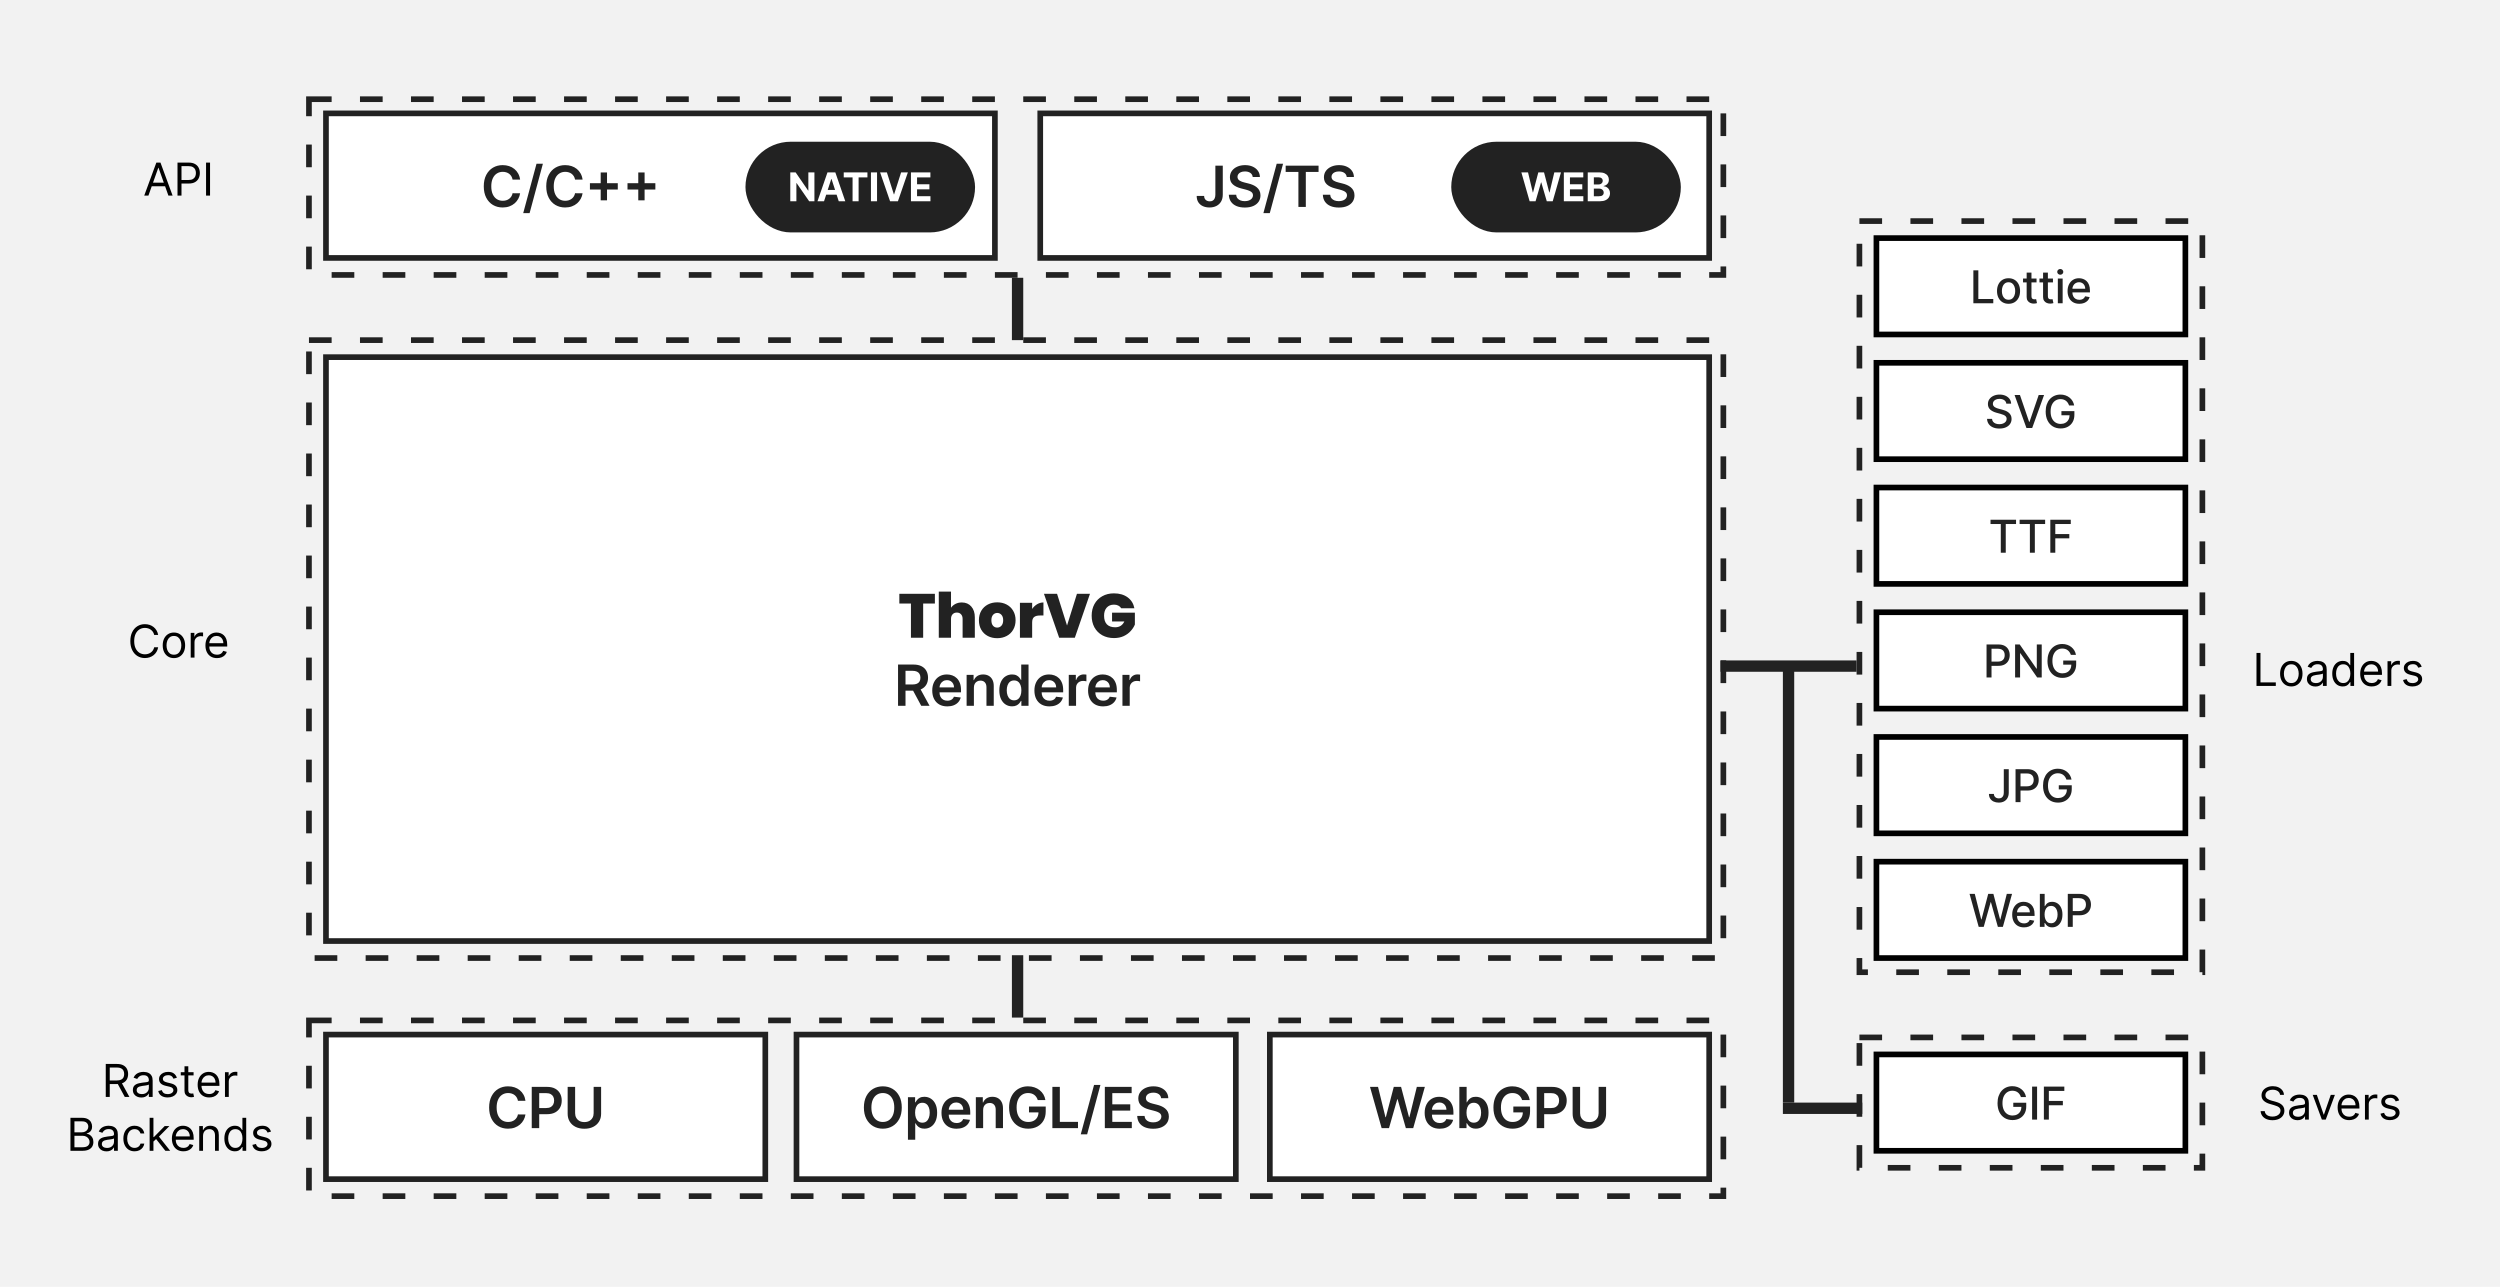 <svg width="882" height="454" viewBox="0 0 882 454" fill="none" xmlns="http://www.w3.org/2000/svg">
<rect width="882" height="454" fill="#F2F2F2"/>
<rect x="109" y="360" width="499" height="62" stroke="#222222" stroke-width="2" stroke-dasharray="8 10"/>
<rect x="109" y="120" width="499" height="218" stroke="#222222" stroke-width="2" stroke-dasharray="8 10"/>
<rect x="109" y="35" width="499" height="62" stroke="#222222" stroke-width="2" stroke-dasharray="8 10"/>
<rect x="115" y="126" width="488" height="206" fill="white" stroke="#222222" stroke-width="2"/>
<path d="M329.828 209.49V212.922H325.692V225H321.38V212.922H317.288V209.49H329.828ZM339.322 212.548C340.73 212.548 341.844 213.025 342.666 213.978C343.502 214.917 343.92 216.193 343.92 217.806V225H339.608V218.378C339.608 217.674 339.424 217.124 339.058 216.728C338.691 216.317 338.2 216.112 337.584 216.112C336.938 216.112 336.432 216.317 336.066 216.728C335.699 217.124 335.516 217.674 335.516 218.378V225H331.204V208.72H335.516V214.418C335.897 213.861 336.41 213.413 337.056 213.076C337.716 212.724 338.471 212.548 339.322 212.548ZM351.808 225.154C350.576 225.154 349.468 224.897 348.486 224.384C347.518 223.871 346.755 223.137 346.198 222.184C345.64 221.231 345.362 220.109 345.362 218.818C345.362 217.542 345.64 216.427 346.198 215.474C346.77 214.521 347.54 213.787 348.508 213.274C349.49 212.761 350.598 212.504 351.83 212.504C353.062 212.504 354.162 212.761 355.13 213.274C356.112 213.787 356.882 214.521 357.44 215.474C358.012 216.427 358.298 217.542 358.298 218.818C358.298 220.094 358.012 221.216 357.44 222.184C356.882 223.137 356.112 223.871 355.13 224.384C354.147 224.897 353.04 225.154 351.808 225.154ZM351.808 221.414C352.409 221.414 352.908 221.194 353.304 220.754C353.714 220.299 353.92 219.654 353.92 218.818C353.92 217.982 353.714 217.344 353.304 216.904C352.908 216.464 352.416 216.244 351.83 216.244C351.243 216.244 350.752 216.464 350.356 216.904C349.96 217.344 349.762 217.982 349.762 218.818C349.762 219.669 349.952 220.314 350.334 220.754C350.715 221.194 351.206 221.414 351.808 221.414ZM364.144 214.836C364.628 214.132 365.215 213.575 365.904 213.164C366.593 212.753 367.334 212.548 368.126 212.548V217.146H366.916C365.977 217.146 365.281 217.329 364.826 217.696C364.371 218.063 364.144 218.701 364.144 219.61V225H359.832V212.658H364.144V214.836ZM384.544 209.49L379.198 225H373.676L368.308 209.49H372.928L376.448 220.688L379.946 209.49H384.544ZM395.567 214.594C395.318 214.183 394.973 213.868 394.533 213.648C394.108 213.428 393.602 213.318 393.015 213.318C391.93 213.318 391.072 213.67 390.441 214.374C389.825 215.078 389.517 216.024 389.517 217.212C389.517 218.547 389.847 219.566 390.507 220.27C391.182 220.959 392.157 221.304 393.433 221.304C394.944 221.304 396.022 220.622 396.667 219.258H392.333V216.156H400.385V220.336C400.048 221.157 399.549 221.927 398.889 222.646C398.244 223.365 397.423 223.959 396.425 224.428C395.428 224.883 394.291 225.11 393.015 225.11C391.461 225.11 390.082 224.78 388.879 224.12C387.691 223.445 386.767 222.514 386.107 221.326C385.462 220.123 385.139 218.752 385.139 217.212C385.139 215.687 385.462 214.33 386.107 213.142C386.767 211.939 387.691 211.008 388.879 210.348C390.067 209.673 391.439 209.336 392.993 209.336C394.944 209.336 396.557 209.805 397.833 210.744C399.109 211.683 399.901 212.966 400.209 214.594H395.567ZM316.828 249V234.455H322.283C323.4 234.455 324.337 234.649 325.095 235.037C325.857 235.425 326.433 235.97 326.821 236.67C327.214 237.366 327.41 238.179 327.41 239.107C327.41 240.039 327.212 240.849 326.814 241.536C326.421 242.217 325.841 242.745 325.074 243.119C324.307 243.489 323.364 243.673 322.247 243.673H318.362V241.486H321.892C322.545 241.486 323.08 241.396 323.497 241.216C323.914 241.031 324.221 240.764 324.42 240.413C324.624 240.058 324.726 239.623 324.726 239.107C324.726 238.59 324.624 238.15 324.42 237.786C324.217 237.416 323.907 237.137 323.49 236.947C323.073 236.753 322.536 236.656 321.878 236.656H319.463V249H316.828ZM324.342 242.409L327.943 249H325.003L321.466 242.409H324.342ZM334.195 249.213C333.102 249.213 332.157 248.986 331.362 248.531C330.571 248.072 329.963 247.423 329.536 246.585C329.11 245.742 328.897 244.75 328.897 243.609C328.897 242.487 329.11 241.502 329.536 240.655C329.967 239.803 330.569 239.14 331.34 238.666C332.112 238.188 333.019 237.949 334.061 237.949C334.733 237.949 335.367 238.058 335.964 238.276C336.565 238.489 337.096 238.82 337.555 239.27C338.019 239.72 338.383 240.293 338.649 240.989C338.914 241.68 339.046 242.504 339.046 243.46V244.249H330.105V242.516H336.582C336.577 242.023 336.471 241.585 336.262 241.202C336.054 240.813 335.763 240.508 335.389 240.286C335.019 240.063 334.588 239.952 334.096 239.952C333.57 239.952 333.109 240.08 332.711 240.335C332.313 240.586 332.003 240.918 331.781 241.33C331.563 241.737 331.452 242.184 331.447 242.672V244.185C331.447 244.819 331.563 245.364 331.795 245.818C332.027 246.268 332.351 246.614 332.768 246.855C333.185 247.092 333.672 247.21 334.231 247.21C334.605 247.21 334.944 247.158 335.247 247.054C335.55 246.945 335.812 246.786 336.035 246.578C336.258 246.37 336.426 246.112 336.539 245.804L338.94 246.074C338.788 246.708 338.499 247.262 338.073 247.736C337.652 248.205 337.112 248.569 336.454 248.83C335.796 249.085 335.043 249.213 334.195 249.213ZM343.592 242.608V249H341.021V238.091H343.479V239.945H343.607C343.858 239.334 344.258 238.848 344.807 238.489C345.361 238.129 346.045 237.949 346.859 237.949C347.612 237.949 348.268 238.11 348.827 238.432C349.39 238.754 349.826 239.22 350.134 239.831C350.446 240.442 350.6 241.183 350.595 242.054V249H348.024V242.452C348.024 241.723 347.835 241.152 347.456 240.74C347.082 240.328 346.564 240.122 345.901 240.122C345.451 240.122 345.051 240.222 344.7 240.42C344.355 240.615 344.082 240.896 343.884 241.266C343.69 241.635 343.592 242.082 343.592 242.608ZM357.057 249.192C356.2 249.192 355.433 248.972 354.756 248.531C354.079 248.091 353.544 247.452 353.151 246.614C352.758 245.776 352.561 244.758 352.561 243.56C352.561 242.348 352.76 241.325 353.158 240.491C353.561 239.653 354.103 239.021 354.784 238.595C355.466 238.164 356.226 237.949 357.064 237.949C357.704 237.949 358.229 238.058 358.641 238.276C359.053 238.489 359.38 238.747 359.621 239.05C359.863 239.348 360.05 239.63 360.182 239.895H360.289V234.455H362.867V249H360.338V247.281H360.182C360.05 247.546 359.858 247.828 359.607 248.126C359.356 248.42 359.025 248.671 358.613 248.879C358.201 249.088 357.682 249.192 357.057 249.192ZM357.775 247.082C358.319 247.082 358.783 246.936 359.167 246.642C359.55 246.344 359.841 245.929 360.04 245.399C360.239 244.869 360.338 244.251 360.338 243.545C360.338 242.84 360.239 242.227 360.04 241.706C359.846 241.185 359.557 240.78 359.174 240.491C358.795 240.203 358.329 240.058 357.775 240.058C357.202 240.058 356.723 240.207 356.34 240.506C355.956 240.804 355.668 241.216 355.473 241.741C355.279 242.267 355.182 242.868 355.182 243.545C355.182 244.227 355.279 244.836 355.473 245.371C355.672 245.901 355.963 246.32 356.347 246.628C356.735 246.931 357.211 247.082 357.775 247.082ZM370.236 249.213C369.142 249.213 368.198 248.986 367.402 248.531C366.612 248.072 366.003 247.423 365.577 246.585C365.151 245.742 364.938 244.75 364.938 243.609C364.938 242.487 365.151 241.502 365.577 240.655C366.008 239.803 366.609 239.14 367.381 238.666C368.153 238.188 369.059 237.949 370.101 237.949C370.774 237.949 371.408 238.058 372.005 238.276C372.606 238.489 373.136 238.82 373.595 239.27C374.059 239.72 374.424 240.293 374.689 240.989C374.954 241.68 375.087 242.504 375.087 243.46V244.249H366.145V242.516H372.622C372.618 242.023 372.511 241.585 372.303 241.202C372.095 240.813 371.803 240.508 371.429 240.286C371.06 240.063 370.629 239.952 370.137 239.952C369.611 239.952 369.149 240.08 368.752 240.335C368.354 240.586 368.044 240.918 367.821 241.33C367.604 241.737 367.492 242.184 367.488 242.672V244.185C367.488 244.819 367.604 245.364 367.836 245.818C368.068 246.268 368.392 246.614 368.809 246.855C369.225 247.092 369.713 247.21 370.272 247.21C370.646 247.21 370.984 247.158 371.287 247.054C371.59 246.945 371.853 246.786 372.076 246.578C372.298 246.37 372.466 246.112 372.58 245.804L374.98 246.074C374.829 246.708 374.54 247.262 374.114 247.736C373.693 248.205 373.153 248.569 372.495 248.83C371.836 249.085 371.084 249.213 370.236 249.213ZM377.062 249V238.091H379.555V239.909H379.669C379.867 239.279 380.208 238.794 380.691 238.453C381.179 238.107 381.735 237.935 382.36 237.935C382.502 237.935 382.661 237.942 382.836 237.956C383.016 237.965 383.165 237.982 383.284 238.006V240.371C383.175 240.333 383.002 240.3 382.765 240.271C382.533 240.238 382.308 240.222 382.09 240.222C381.622 240.222 381.2 240.323 380.826 240.527C380.457 240.726 380.166 241.003 379.953 241.358C379.74 241.713 379.633 242.123 379.633 242.587V249H377.062ZM389.172 249.213C388.078 249.213 387.134 248.986 386.338 248.531C385.548 248.072 384.939 247.423 384.513 246.585C384.087 245.742 383.874 244.75 383.874 243.609C383.874 242.487 384.087 241.502 384.513 240.655C384.944 239.803 385.545 239.14 386.317 238.666C387.089 238.188 387.995 237.949 389.037 237.949C389.709 237.949 390.344 238.058 390.941 238.276C391.542 238.489 392.072 238.82 392.531 239.27C392.995 239.72 393.36 240.293 393.625 240.989C393.89 241.68 394.023 242.504 394.023 243.46V244.249H385.081V242.516H391.558C391.554 242.023 391.447 241.585 391.239 241.202C391.03 240.813 390.739 240.508 390.365 240.286C389.996 240.063 389.565 239.952 389.073 239.952C388.547 239.952 388.085 240.08 387.688 240.335C387.29 240.586 386.98 240.918 386.757 241.33C386.539 241.737 386.428 242.184 386.423 242.672V244.185C386.423 244.819 386.539 245.364 386.771 245.818C387.003 246.268 387.328 246.614 387.744 246.855C388.161 247.092 388.649 247.21 389.208 247.21C389.582 247.21 389.92 247.158 390.223 247.054C390.526 246.945 390.789 246.786 391.012 246.578C391.234 246.37 391.402 246.112 391.516 245.804L393.916 246.074C393.765 246.708 393.476 247.262 393.05 247.736C392.628 248.205 392.089 248.569 391.431 248.83C390.772 249.085 390.02 249.213 389.172 249.213ZM395.998 249V238.091H398.491V239.909H398.604C398.803 239.279 399.144 238.794 399.627 238.453C400.115 238.107 400.671 237.935 401.296 237.935C401.438 237.935 401.597 237.942 401.772 237.956C401.952 237.965 402.101 237.982 402.22 238.006V240.371C402.111 240.333 401.938 240.3 401.701 240.271C401.469 240.238 401.244 240.222 401.026 240.222C400.558 240.222 400.136 240.323 399.762 240.527C399.393 240.726 399.102 241.003 398.889 241.358C398.676 241.713 398.569 242.123 398.569 242.587V249H395.998Z" fill="#222222"/>
<rect x="281" y="365" width="155" height="51" fill="white" stroke="#222222" stroke-width="2"/>
<path d="M318.146 390.727C318.146 392.295 317.852 393.637 317.265 394.754C316.683 395.867 315.887 396.719 314.879 397.311C313.875 397.903 312.736 398.199 311.463 398.199C310.189 398.199 309.048 397.903 308.039 397.311C307.036 396.714 306.24 395.86 305.653 394.747C305.071 393.63 304.779 392.29 304.779 390.727C304.779 389.16 305.071 387.82 305.653 386.707C306.24 385.59 307.036 384.735 308.039 384.143C309.048 383.552 310.189 383.256 311.463 383.256C312.736 383.256 313.875 383.552 314.879 384.143C315.887 384.735 316.683 385.59 317.265 386.707C317.852 387.82 318.146 389.16 318.146 390.727ZM315.497 390.727C315.497 389.624 315.324 388.694 314.978 387.936C314.637 387.174 314.164 386.598 313.558 386.21C312.952 385.817 312.253 385.621 311.463 385.621C310.672 385.621 309.974 385.817 309.367 386.21C308.761 386.598 308.286 387.174 307.94 387.936C307.599 388.694 307.429 389.624 307.429 390.727C307.429 391.83 307.599 392.763 307.94 393.526C308.286 394.283 308.761 394.858 309.367 395.251C309.974 395.64 310.672 395.834 311.463 395.834C312.253 395.834 312.952 395.64 313.558 395.251C314.164 394.858 314.637 394.283 314.978 393.526C315.324 392.763 315.497 391.83 315.497 390.727ZM320.323 402.091V387.091H322.852V388.895H323.001C323.133 388.63 323.321 388.348 323.562 388.05C323.803 387.747 324.13 387.489 324.542 387.276C324.954 387.058 325.48 386.949 326.119 386.949C326.962 386.949 327.722 387.164 328.399 387.595C329.08 388.021 329.62 388.653 330.018 389.491C330.42 390.325 330.622 391.348 330.622 392.56C330.622 393.758 330.425 394.776 330.032 395.614C329.639 396.452 329.104 397.091 328.427 397.531C327.75 397.972 326.983 398.192 326.126 398.192C325.501 398.192 324.982 398.088 324.571 397.879C324.159 397.671 323.827 397.42 323.576 397.126C323.33 396.828 323.138 396.546 323.001 396.281H322.894V402.091H320.323ZM322.845 392.545C322.845 393.251 322.944 393.869 323.143 394.399C323.347 394.929 323.638 395.344 324.017 395.642C324.4 395.936 324.864 396.082 325.409 396.082C325.977 396.082 326.453 395.931 326.836 395.628C327.22 395.32 327.508 394.901 327.703 394.371C327.901 393.836 328.001 393.227 328.001 392.545C328.001 391.868 327.904 391.267 327.71 390.741C327.516 390.216 327.227 389.804 326.843 389.506C326.46 389.207 325.982 389.058 325.409 389.058C324.859 389.058 324.393 389.203 324.009 389.491C323.626 389.78 323.335 390.185 323.136 390.706C322.942 391.227 322.845 391.84 322.845 392.545ZM337.453 398.213C336.359 398.213 335.415 397.986 334.619 397.531C333.828 397.072 333.22 396.423 332.794 395.585C332.368 394.742 332.155 393.75 332.155 392.609C332.155 391.487 332.368 390.502 332.794 389.655C333.225 388.803 333.826 388.14 334.598 387.666C335.37 387.188 336.276 386.949 337.318 386.949C337.99 386.949 338.625 387.058 339.221 387.276C339.823 387.489 340.353 387.82 340.812 388.27C341.276 388.72 341.641 389.293 341.906 389.989C342.171 390.68 342.304 391.504 342.304 392.46V393.249H333.362V391.516H339.839C339.835 391.023 339.728 390.585 339.52 390.202C339.311 389.813 339.02 389.508 338.646 389.286C338.277 389.063 337.846 388.952 337.353 388.952C336.828 388.952 336.366 389.08 335.969 389.335C335.571 389.586 335.261 389.918 335.038 390.33C334.82 390.737 334.709 391.184 334.704 391.672V393.185C334.704 393.819 334.82 394.364 335.052 394.818C335.284 395.268 335.609 395.614 336.025 395.855C336.442 396.092 336.93 396.21 337.488 396.21C337.862 396.21 338.201 396.158 338.504 396.054C338.807 395.945 339.07 395.786 339.292 395.578C339.515 395.37 339.683 395.112 339.797 394.804L342.197 395.074C342.046 395.708 341.757 396.262 341.331 396.736C340.909 397.205 340.37 397.569 339.711 397.83C339.053 398.085 338.3 398.213 337.453 398.213ZM346.85 391.608V398H344.279V387.091H346.736V388.945H346.864C347.115 388.334 347.515 387.848 348.064 387.489C348.618 387.129 349.303 386.949 350.117 386.949C350.87 386.949 351.526 387.11 352.084 387.432C352.648 387.754 353.083 388.22 353.391 388.831C353.704 389.442 353.857 390.183 353.853 391.054V398H351.282V391.452C351.282 390.723 351.092 390.152 350.713 389.74C350.339 389.328 349.821 389.122 349.158 389.122C348.708 389.122 348.308 389.222 347.958 389.42C347.612 389.615 347.34 389.896 347.141 390.266C346.947 390.635 346.85 391.082 346.85 391.608ZM366.124 388.099C366.006 387.716 365.843 387.373 365.634 387.07C365.431 386.762 365.184 386.499 364.896 386.281C364.612 386.063 364.285 385.9 363.915 385.791C363.546 385.678 363.144 385.621 362.708 385.621C361.927 385.621 361.231 385.817 360.62 386.21C360.009 386.603 359.529 387.181 359.178 387.943C358.833 388.701 358.66 389.624 358.66 390.713C358.66 391.812 358.833 392.742 359.178 393.504C359.524 394.267 360.004 394.847 360.62 395.244C361.236 395.637 361.951 395.834 362.765 395.834C363.504 395.834 364.143 395.692 364.683 395.408C365.227 395.124 365.646 394.721 365.94 394.2C366.233 393.675 366.38 393.059 366.38 392.354L366.977 392.446H363.028V390.386H368.93V392.134C368.93 393.379 368.665 394.456 368.134 395.365C367.604 396.274 366.875 396.975 365.947 397.467C365.019 397.955 363.953 398.199 362.751 398.199C361.411 398.199 360.234 397.898 359.221 397.297C358.212 396.691 357.424 395.831 356.856 394.719C356.292 393.601 356.011 392.276 356.011 390.741C356.011 389.567 356.176 388.518 356.508 387.595C356.844 386.672 357.313 385.888 357.914 385.244C358.515 384.596 359.221 384.103 360.031 383.767C360.84 383.426 361.721 383.256 362.673 383.256C363.478 383.256 364.228 383.374 364.924 383.611C365.62 383.843 366.238 384.174 366.778 384.605C367.322 385.036 367.77 385.547 368.12 386.139C368.47 386.731 368.7 387.384 368.809 388.099H366.124ZM371.278 398V383.455H373.913V395.791H380.319V398H371.278ZM388.23 382.773L383.542 400.188H381.291L385.978 382.773H388.23ZM389.784 398V383.455H399.244V385.663H392.419V389.612H398.754V391.821H392.419V395.791H399.301V398H389.784ZM409.637 387.453C409.571 386.833 409.291 386.35 408.799 386.004C408.311 385.659 407.677 385.486 406.896 385.486C406.346 385.486 405.875 385.569 405.482 385.734C405.089 385.9 404.789 386.125 404.58 386.409C404.372 386.693 404.265 387.018 404.261 387.382C404.261 387.685 404.329 387.948 404.467 388.17C404.609 388.393 404.8 388.582 405.042 388.739C405.283 388.89 405.551 389.018 405.845 389.122C406.138 389.226 406.434 389.314 406.732 389.385L408.096 389.726C408.645 389.854 409.173 390.027 409.68 390.244C410.191 390.462 410.648 390.737 411.05 391.068C411.458 391.4 411.78 391.8 412.016 392.268C412.253 392.737 412.372 393.286 412.372 393.916C412.372 394.768 412.154 395.519 411.718 396.168C411.283 396.812 410.653 397.316 409.829 397.68C409.01 398.04 408.018 398.22 406.853 398.22C405.721 398.22 404.739 398.045 403.906 397.695C403.077 397.344 402.428 396.833 401.96 396.161C401.496 395.488 401.245 394.669 401.207 393.703H403.799C403.837 394.21 403.993 394.631 404.268 394.967C404.542 395.304 404.9 395.554 405.34 395.72C405.785 395.886 406.283 395.969 406.832 395.969C407.405 395.969 407.907 395.884 408.337 395.713C408.773 395.538 409.114 395.296 409.36 394.989C409.606 394.676 409.732 394.312 409.737 393.895C409.732 393.516 409.621 393.204 409.403 392.957C409.185 392.706 408.88 392.498 408.487 392.332C408.098 392.162 407.644 392.01 407.123 391.878L405.468 391.452C404.27 391.144 403.323 390.678 402.627 390.053C401.936 389.423 401.59 388.587 401.59 387.545C401.59 386.688 401.822 385.938 402.286 385.294C402.755 384.65 403.392 384.151 404.197 383.795C405.002 383.436 405.913 383.256 406.931 383.256C407.963 383.256 408.868 383.436 409.644 383.795C410.425 384.151 411.039 384.645 411.484 385.28C411.929 385.91 412.158 386.634 412.173 387.453H409.637Z" fill="#222222"/>
<rect x="448" y="365" width="155" height="51" fill="white" stroke="#222222" stroke-width="2"/>
<path d="M487.439 398L483.334 383.455H486.168L488.789 394.143H488.923L491.722 383.455H494.3L497.105 394.151H497.233L499.854 383.455H502.688L498.583 398H495.983L493.071 387.794H492.958L490.039 398H487.439ZM507.917 398.213C506.824 398.213 505.879 397.986 505.084 397.531C504.293 397.072 503.684 396.423 503.258 395.585C502.832 394.742 502.619 393.75 502.619 392.609C502.619 391.487 502.832 390.502 503.258 389.655C503.689 388.803 504.29 388.14 505.062 387.666C505.834 387.188 506.741 386.949 507.782 386.949C508.455 386.949 509.089 387.058 509.686 387.276C510.287 387.489 510.817 387.82 511.277 388.27C511.741 388.72 512.105 389.293 512.37 389.989C512.636 390.68 512.768 391.504 512.768 392.46V393.249H503.826V391.516H510.304C510.299 391.023 510.192 390.585 509.984 390.202C509.776 389.813 509.485 389.508 509.111 389.286C508.741 389.063 508.31 388.952 507.818 388.952C507.292 388.952 506.831 389.08 506.433 389.335C506.035 389.586 505.725 389.918 505.503 390.33C505.285 390.737 505.174 391.184 505.169 391.672V393.185C505.169 393.819 505.285 394.364 505.517 394.818C505.749 395.268 506.073 395.614 506.49 395.855C506.906 396.092 507.394 396.21 507.953 396.21C508.327 396.21 508.665 396.158 508.969 396.054C509.272 395.945 509.534 395.786 509.757 395.578C509.979 395.37 510.147 395.112 510.261 394.804L512.662 395.074C512.51 395.708 512.221 396.262 511.795 396.736C511.374 397.205 510.834 397.569 510.176 397.83C509.518 398.085 508.765 398.213 507.917 398.213ZM514.857 398V383.455H517.428V388.895H517.534C517.667 388.63 517.854 388.348 518.096 388.05C518.337 387.747 518.664 387.489 519.076 387.276C519.488 387.058 520.013 386.949 520.652 386.949C521.495 386.949 522.255 387.164 522.932 387.595C523.614 388.021 524.154 388.653 524.552 389.491C524.954 390.325 525.155 391.348 525.155 392.56C525.155 393.758 524.959 394.776 524.566 395.614C524.173 396.452 523.638 397.091 522.961 397.531C522.284 397.972 521.516 398.192 520.659 398.192C520.034 398.192 519.516 398.088 519.104 397.879C518.692 397.671 518.361 397.42 518.11 397.126C517.864 396.828 517.672 396.546 517.534 396.281H517.385V398H514.857ZM517.378 392.545C517.378 393.251 517.478 393.869 517.677 394.399C517.88 394.929 518.171 395.344 518.55 395.642C518.934 395.936 519.398 396.082 519.942 396.082C520.51 396.082 520.986 395.931 521.37 395.628C521.753 395.32 522.042 394.901 522.236 394.371C522.435 393.836 522.534 393.227 522.534 392.545C522.534 391.868 522.437 391.267 522.243 390.741C522.049 390.216 521.76 389.804 521.377 389.506C520.993 389.207 520.515 389.058 519.942 389.058C519.393 389.058 518.927 389.203 518.543 389.491C518.159 389.78 517.868 390.185 517.669 390.706C517.475 391.227 517.378 391.84 517.378 392.545ZM536.999 388.099C536.881 387.716 536.717 387.373 536.509 387.07C536.305 386.762 536.059 386.499 535.77 386.281C535.486 386.063 535.159 385.9 534.79 385.791C534.421 385.678 534.018 385.621 533.583 385.621C532.801 385.621 532.105 385.817 531.495 386.21C530.884 386.603 530.403 387.181 530.053 387.943C529.707 388.701 529.534 389.624 529.534 390.713C529.534 391.812 529.707 392.742 530.053 393.504C530.399 394.267 530.879 394.847 531.495 395.244C532.11 395.637 532.825 395.834 533.64 395.834C534.378 395.834 535.017 395.692 535.557 395.408C536.102 395.124 536.521 394.721 536.814 394.2C537.108 393.675 537.255 393.059 537.255 392.354L537.851 392.446H533.902V390.386H539.804V392.134C539.804 393.379 539.539 394.456 539.009 395.365C538.479 396.274 537.749 396.975 536.821 397.467C535.893 397.955 534.828 398.199 533.625 398.199C532.285 398.199 531.109 397.898 530.095 397.297C529.087 396.691 528.299 395.831 527.73 394.719C527.167 393.601 526.885 392.276 526.885 390.741C526.885 389.567 527.051 388.518 527.382 387.595C527.719 386.672 528.187 385.888 528.789 385.244C529.39 384.596 530.095 384.103 530.905 383.767C531.715 383.426 532.595 383.256 533.547 383.256C534.352 383.256 535.103 383.374 535.799 383.611C536.495 383.843 537.113 384.174 537.652 384.605C538.197 385.036 538.644 385.547 538.995 386.139C539.345 386.731 539.575 387.384 539.684 388.099H536.999ZM542.152 398V383.455H547.607C548.724 383.455 549.662 383.663 550.419 384.08C551.182 384.496 551.757 385.069 552.145 385.798C552.538 386.523 552.735 387.347 552.735 388.27C552.735 389.203 552.538 390.031 552.145 390.756C551.752 391.48 551.172 392.051 550.405 392.467C549.638 392.879 548.693 393.085 547.571 393.085H543.956V390.919H547.216C547.87 390.919 548.405 390.805 548.821 390.578C549.238 390.351 549.546 390.038 549.745 389.641C549.948 389.243 550.05 388.786 550.05 388.27C550.05 387.754 549.948 387.299 549.745 386.906C549.546 386.513 549.236 386.208 548.814 385.99C548.397 385.768 547.86 385.656 547.202 385.656H544.787V398H542.152ZM563.992 383.455H566.627V392.957C566.627 393.999 566.381 394.915 565.889 395.706C565.401 396.497 564.714 397.115 563.829 397.56C562.944 398 561.909 398.22 560.725 398.22C559.537 398.22 558.5 398 557.615 397.56C556.729 397.115 556.043 396.497 555.555 395.706C555.067 394.915 554.823 393.999 554.823 392.957V383.455H557.458V392.737C557.458 393.343 557.591 393.883 557.856 394.357C558.126 394.83 558.505 395.202 558.992 395.472C559.48 395.737 560.058 395.869 560.725 395.869C561.393 395.869 561.971 395.737 562.458 395.472C562.951 395.202 563.329 394.83 563.595 394.357C563.86 393.883 563.992 393.343 563.992 392.737V383.455Z" fill="#222222"/>
<rect x="367" y="40" width="236" height="51" fill="white" stroke="#222222" stroke-width="2"/>
<path d="M428.783 58.455H431.396V68.682C431.392 69.619 431.193 70.427 430.8 71.104C430.407 71.776 429.857 72.294 429.152 72.659C428.451 73.019 427.634 73.199 426.702 73.199C425.849 73.199 425.082 73.047 424.401 72.744C423.723 72.437 423.186 71.982 422.788 71.381C422.391 70.779 422.192 70.031 422.192 69.136H424.812C424.817 69.529 424.902 69.868 425.068 70.152C425.239 70.436 425.473 70.654 425.771 70.805C426.07 70.957 426.413 71.033 426.801 71.033C427.223 71.033 427.58 70.945 427.874 70.77C428.167 70.59 428.39 70.325 428.541 69.974C428.697 69.624 428.778 69.193 428.783 68.682V58.455ZM441.96 62.453C441.894 61.833 441.614 61.35 441.122 61.004C440.634 60.659 440 60.486 439.218 60.486C438.669 60.486 438.198 60.569 437.805 60.734C437.412 60.9 437.111 61.125 436.903 61.409C436.695 61.693 436.588 62.017 436.583 62.382C436.583 62.685 436.652 62.948 436.789 63.17C436.931 63.393 437.123 63.582 437.365 63.739C437.606 63.89 437.874 64.018 438.167 64.122C438.461 64.226 438.757 64.314 439.055 64.385L440.419 64.726C440.968 64.854 441.496 65.026 442.002 65.244C442.514 65.462 442.971 65.737 443.373 66.068C443.78 66.4 444.102 66.8 444.339 67.269C444.576 67.737 444.694 68.287 444.694 68.916C444.694 69.769 444.476 70.519 444.041 71.168C443.605 71.812 442.975 72.316 442.152 72.68C441.332 73.04 440.34 73.22 439.176 73.22C438.044 73.22 437.062 73.045 436.228 72.695C435.4 72.344 434.751 71.833 434.282 71.16C433.818 70.488 433.567 69.669 433.529 68.703H436.122C436.16 69.21 436.316 69.631 436.59 69.967C436.865 70.303 437.223 70.555 437.663 70.72C438.108 70.886 438.605 70.969 439.154 70.969C439.727 70.969 440.229 70.883 440.66 70.713C441.096 70.538 441.437 70.296 441.683 69.989C441.929 69.676 442.054 69.312 442.059 68.895C442.054 68.516 441.943 68.204 441.725 67.957C441.508 67.706 441.202 67.498 440.809 67.332C440.421 67.162 439.966 67.01 439.446 66.878L437.791 66.452C436.593 66.144 435.646 65.678 434.95 65.053C434.259 64.423 433.913 63.587 433.913 62.545C433.913 61.688 434.145 60.938 434.609 60.294C435.078 59.65 435.715 59.151 436.519 58.795C437.324 58.436 438.236 58.256 439.254 58.256C440.286 58.256 441.19 58.436 441.967 58.795C442.748 59.151 443.361 59.645 443.806 60.28C444.251 60.91 444.481 61.634 444.495 62.453H441.96ZM452.667 57.773L447.98 75.188H445.728L450.416 57.773H452.667ZM453.582 60.663V58.455H465.187V60.663H460.692V73H458.078V60.663H453.582ZM475.129 62.453C475.063 61.833 474.784 61.35 474.291 61.004C473.804 60.659 473.169 60.486 472.388 60.486C471.839 60.486 471.367 60.569 470.975 60.734C470.582 60.9 470.281 61.125 470.073 61.409C469.864 61.693 469.758 62.017 469.753 62.382C469.753 62.685 469.822 62.948 469.959 63.17C470.101 63.393 470.293 63.582 470.534 63.739C470.776 63.89 471.043 64.018 471.337 64.122C471.63 64.226 471.926 64.314 472.225 64.385L473.588 64.726C474.137 64.854 474.665 65.026 475.172 65.244C475.683 65.462 476.14 65.737 476.543 66.068C476.95 66.4 477.272 66.8 477.509 67.269C477.745 67.737 477.864 68.287 477.864 68.916C477.864 69.769 477.646 70.519 477.21 71.168C476.775 71.812 476.145 72.316 475.321 72.68C474.502 73.04 473.51 73.22 472.345 73.22C471.214 73.22 470.231 73.045 469.398 72.695C468.569 72.344 467.921 71.833 467.452 71.16C466.988 70.488 466.737 69.669 466.699 68.703H469.291C469.329 69.21 469.485 69.631 469.76 69.967C470.035 70.303 470.392 70.555 470.832 70.72C471.278 70.886 471.775 70.969 472.324 70.969C472.897 70.969 473.399 70.883 473.83 70.713C474.265 70.538 474.606 70.296 474.852 69.989C475.099 69.676 475.224 69.312 475.229 68.895C475.224 68.516 475.113 68.204 474.895 67.957C474.677 67.706 474.372 67.498 473.979 67.332C473.591 67.162 473.136 67.01 472.615 66.878L470.96 66.452C469.762 66.144 468.815 65.678 468.119 65.053C467.428 64.423 467.082 63.587 467.082 62.545C467.082 61.688 467.314 60.938 467.778 60.294C468.247 59.65 468.884 59.151 469.689 58.795C470.494 58.436 471.405 58.256 472.423 58.256C473.456 58.256 474.36 58.436 475.136 58.795C475.918 59.151 476.531 59.645 476.976 60.28C477.421 60.91 477.651 61.634 477.665 62.453H475.129Z" fill="#222222"/>
<rect x="115" y="40" width="236" height="51" fill="white" stroke="#222222" stroke-width="2"/>
<path d="M183.494 63.362H180.838C180.762 62.927 180.623 62.541 180.419 62.205C180.215 61.864 179.962 61.575 179.659 61.338C179.356 61.101 179.01 60.924 178.622 60.805C178.239 60.682 177.824 60.621 177.379 60.621C176.589 60.621 175.888 60.82 175.277 61.217C174.666 61.61 174.188 62.188 173.842 62.95C173.497 63.708 173.324 64.633 173.324 65.727C173.324 66.84 173.497 67.778 173.842 68.54C174.193 69.297 174.671 69.87 175.277 70.258C175.888 70.642 176.586 70.834 177.372 70.834C177.808 70.834 178.215 70.777 178.594 70.663C178.977 70.545 179.321 70.372 179.624 70.145C179.931 69.918 180.189 69.638 180.398 69.307C180.611 68.975 180.758 68.597 180.838 68.171L183.494 68.185C183.395 68.876 183.179 69.525 182.848 70.131C182.521 70.737 182.093 71.272 181.562 71.736C181.032 72.195 180.412 72.555 179.702 72.815C178.991 73.071 178.203 73.199 177.337 73.199C176.058 73.199 174.917 72.903 173.913 72.311C172.91 71.719 172.119 70.865 171.541 69.747C170.964 68.63 170.675 67.29 170.675 65.727C170.675 64.16 170.966 62.82 171.548 61.707C172.131 60.59 172.924 59.735 173.928 59.144C174.931 58.552 176.068 58.256 177.337 58.256C178.146 58.256 178.899 58.369 179.595 58.597C180.291 58.824 180.911 59.158 181.456 59.598C182 60.034 182.448 60.569 182.798 61.203C183.153 61.833 183.385 62.553 183.494 63.362ZM191.531 57.773L186.844 75.188H184.592L189.28 57.773H191.531ZM205.536 63.362H202.879C202.804 62.927 202.664 62.541 202.46 62.205C202.257 61.864 202.004 61.575 201.7 61.338C201.397 61.101 201.052 60.924 200.664 60.805C200.28 60.682 199.866 60.621 199.421 60.621C198.63 60.621 197.929 60.82 197.318 61.217C196.708 61.61 196.229 62.188 195.884 62.95C195.538 63.708 195.365 64.633 195.365 65.727C195.365 66.84 195.538 67.778 195.884 68.54C196.234 69.297 196.712 69.87 197.318 70.258C197.929 70.642 198.628 70.834 199.414 70.834C199.849 70.834 200.256 70.777 200.635 70.663C201.019 70.545 201.362 70.372 201.665 70.145C201.973 69.918 202.231 69.638 202.439 69.307C202.652 68.975 202.799 68.597 202.879 68.171L205.536 68.185C205.436 68.876 205.221 69.525 204.889 70.131C204.563 70.737 204.134 71.272 203.604 71.736C203.074 72.195 202.453 72.555 201.743 72.815C201.033 73.071 200.245 73.199 199.378 73.199C198.1 73.199 196.959 72.903 195.955 72.311C194.951 71.719 194.16 70.865 193.583 69.747C193.005 68.63 192.716 67.29 192.716 65.727C192.716 64.16 193.007 62.82 193.59 61.707C194.172 60.59 194.965 59.735 195.969 59.144C196.973 58.552 198.109 58.256 199.378 58.256C200.188 58.256 200.941 58.369 201.637 58.597C202.333 58.824 202.953 59.158 203.497 59.598C204.042 60.034 204.489 60.569 204.84 61.203C205.195 61.833 205.427 62.553 205.536 63.362ZM211.925 70.671V60.841H214.155V70.671H211.925ZM208.125 66.871V64.641H217.955V66.871H208.125ZM225.182 70.671V60.841H227.412V70.671H225.182ZM221.382 66.871V64.641H231.212V66.871H221.382Z" fill="#222222"/>
<rect x="115" y="365" width="155" height="51" fill="white" stroke="#222222" stroke-width="2"/>
<path d="M185.384 388.362H182.728C182.652 387.927 182.512 387.541 182.308 387.205C182.105 386.864 181.852 386.575 181.549 386.338C181.246 386.101 180.9 385.924 180.512 385.805C180.128 385.682 179.714 385.621 179.269 385.621C178.478 385.621 177.777 385.82 177.166 386.217C176.556 386.61 176.077 387.188 175.732 387.95C175.386 388.708 175.213 389.634 175.213 390.727C175.213 391.84 175.386 392.777 175.732 393.54C176.082 394.297 176.56 394.87 177.166 395.259C177.777 395.642 178.476 395.834 179.262 395.834C179.697 395.834 180.104 395.777 180.483 395.663C180.867 395.545 181.21 395.372 181.513 395.145C181.821 394.918 182.079 394.638 182.287 394.307C182.5 393.975 182.647 393.597 182.728 393.17L185.384 393.185C185.284 393.876 185.069 394.525 184.737 395.131C184.411 395.737 183.982 396.272 183.452 396.736C182.922 397.195 182.301 397.555 181.591 397.815C180.881 398.071 180.093 398.199 179.226 398.199C177.948 398.199 176.807 397.903 175.803 397.311C174.799 396.719 174.008 395.865 173.431 394.747C172.853 393.63 172.564 392.29 172.564 390.727C172.564 389.16 172.855 387.82 173.438 386.707C174.02 385.59 174.813 384.735 175.817 384.143C176.821 383.552 177.957 383.256 179.226 383.256C180.036 383.256 180.789 383.369 181.485 383.597C182.181 383.824 182.801 384.158 183.345 384.598C183.89 385.034 184.337 385.569 184.688 386.203C185.043 386.833 185.275 387.553 185.384 388.362ZM187.597 398V383.455H193.051C194.169 383.455 195.106 383.663 195.864 384.08C196.626 384.496 197.201 385.069 197.59 385.798C197.983 386.523 198.179 387.347 198.179 388.27C198.179 389.203 197.983 390.031 197.59 390.756C197.197 391.48 196.617 392.051 195.85 392.467C195.083 392.879 194.138 393.085 193.016 393.085H189.401V390.919H192.661C193.314 390.919 193.849 390.805 194.266 390.578C194.682 390.351 194.99 390.038 195.189 389.641C195.393 389.243 195.494 388.786 195.494 388.27C195.494 387.754 195.393 387.299 195.189 386.906C194.99 386.513 194.68 386.208 194.259 385.99C193.842 385.768 193.305 385.656 192.646 385.656H190.232V398H187.597ZM209.437 383.455H212.072V392.957C212.072 393.999 211.826 394.915 211.333 395.706C210.846 396.497 210.159 397.115 209.274 397.56C208.388 398 207.354 398.22 206.17 398.22C204.981 398.22 203.944 398 203.059 397.56C202.174 397.115 201.487 396.497 200.999 395.706C200.512 394.915 200.268 393.999 200.268 392.957V383.455H202.903V392.737C202.903 393.343 203.035 393.883 203.301 394.357C203.57 394.83 203.949 395.202 204.437 395.472C204.925 395.737 205.502 395.869 206.17 395.869C206.837 395.869 207.415 395.737 207.903 395.472C208.395 395.202 208.774 394.83 209.039 394.357C209.304 393.883 209.437 393.343 209.437 392.737V383.455Z" fill="#222222"/>
<line x1="359" y1="337" x2="359" y2="359" stroke="#222222" stroke-width="4"/>
<line x1="359" y1="98" x2="359" y2="120" stroke="#222222" stroke-width="4"/>
<line x1="631" y1="235" x2="631" y2="389" stroke="#222222" stroke-width="4"/>
<line x1="655" y1="235" x2="607" y2="235" stroke="#222222" stroke-width="4"/>
<line x1="657" y1="391" x2="629" y2="391" stroke="#222222" stroke-width="4"/>
<rect x="656" y="78" width="121" height="265" stroke="#222222" stroke-width="2" stroke-dasharray="8 10"/>
<rect x="656" y="366" width="121" height="46" stroke="#222222" stroke-width="2" stroke-dasharray="8 10"/>
<rect x="662" y="84" width="109" height="34" fill="white" stroke="black" stroke-width="2"/>
<path d="M696.202 107V95.364H697.958V105.489H703.23V107H696.202ZM708.613 107.176C707.795 107.176 707.081 106.989 706.471 106.614C705.861 106.239 705.387 105.714 705.05 105.04C704.713 104.366 704.545 103.578 704.545 102.676C704.545 101.771 704.713 100.979 705.05 100.301C705.387 99.623 705.861 99.097 706.471 98.722C707.081 98.347 707.795 98.159 708.613 98.159C709.431 98.159 710.145 98.347 710.755 98.722C711.365 99.097 711.838 99.623 712.175 100.301C712.512 100.979 712.681 101.771 712.681 102.676C712.681 103.578 712.512 104.366 712.175 105.04C711.838 105.714 711.365 106.239 710.755 106.614C710.145 106.989 709.431 107.176 708.613 107.176ZM708.619 105.75C709.149 105.75 709.588 105.61 709.937 105.33C710.285 105.049 710.543 104.676 710.709 104.21C710.88 103.744 710.965 103.231 710.965 102.67C710.965 102.114 710.88 101.602 710.709 101.136C710.543 100.667 710.285 100.29 709.937 100.006C709.588 99.722 709.149 99.579 708.619 99.579C708.084 99.579 707.641 99.722 707.289 100.006C706.941 100.29 706.681 100.667 706.511 101.136C706.344 101.602 706.261 102.114 706.261 102.67C706.261 103.231 706.344 103.744 706.511 104.21C706.681 104.676 706.941 105.049 707.289 105.33C707.641 105.61 708.084 105.75 708.619 105.75ZM718.491 98.273V99.636H713.724V98.273H718.491ZM715.003 96.182H716.701V104.438C716.701 104.767 716.751 105.015 716.849 105.182C716.948 105.345 717.075 105.456 717.23 105.517C717.389 105.574 717.561 105.602 717.747 105.602C717.883 105.602 718.003 105.593 718.105 105.574C718.207 105.555 718.287 105.54 718.343 105.528L718.65 106.932C718.552 106.97 718.412 107.008 718.23 107.045C718.048 107.087 717.821 107.11 717.548 107.114C717.101 107.121 716.684 107.042 716.298 106.875C715.912 106.708 715.599 106.451 715.361 106.102C715.122 105.754 715.003 105.316 715.003 104.79V96.182ZM724.284 98.273V99.636H719.517V98.273H724.284ZM720.796 96.182H722.495V104.438C722.495 104.767 722.544 105.015 722.642 105.182C722.741 105.345 722.868 105.456 723.023 105.517C723.182 105.574 723.354 105.602 723.54 105.602C723.676 105.602 723.796 105.593 723.898 105.574C724 105.555 724.08 105.54 724.137 105.528L724.443 106.932C724.345 106.97 724.205 107.008 724.023 107.045C723.841 107.087 723.614 107.11 723.341 107.114C722.894 107.121 722.478 107.042 722.091 106.875C721.705 106.708 721.392 106.451 721.154 106.102C720.915 105.754 720.796 105.316 720.796 104.79V96.182ZM726.004 107V98.273H727.702V107H726.004ZM726.862 96.926C726.566 96.926 726.312 96.828 726.1 96.631C725.892 96.43 725.788 96.191 725.788 95.915C725.788 95.635 725.892 95.396 726.1 95.199C726.312 94.998 726.566 94.898 726.862 94.898C727.157 94.898 727.409 94.998 727.617 95.199C727.829 95.396 727.935 95.635 727.935 95.915C727.935 96.191 727.829 96.43 727.617 96.631C727.409 96.828 727.157 96.926 726.862 96.926ZM733.589 107.176C732.729 107.176 731.989 106.992 731.368 106.625C730.75 106.254 730.273 105.733 729.936 105.062C729.603 104.388 729.436 103.598 729.436 102.693C729.436 101.799 729.603 101.011 729.936 100.33C730.273 99.648 730.743 99.115 731.345 98.733C731.951 98.35 732.659 98.159 733.47 98.159C733.962 98.159 734.44 98.24 734.902 98.403C735.364 98.566 735.779 98.822 736.146 99.171C736.514 99.519 736.803 99.972 737.015 100.528C737.228 101.081 737.334 101.754 737.334 102.545V103.148H730.396V101.875H735.669C735.669 101.428 735.578 101.032 735.396 100.688C735.214 100.339 734.959 100.064 734.629 99.864C734.303 99.663 733.921 99.562 733.481 99.562C733.004 99.562 732.587 99.68 732.231 99.915C731.879 100.146 731.606 100.449 731.413 100.824C731.224 101.195 731.129 101.598 731.129 102.034V103.028C731.129 103.612 731.231 104.108 731.436 104.517C731.644 104.926 731.934 105.239 732.305 105.455C732.676 105.667 733.11 105.773 733.606 105.773C733.928 105.773 734.222 105.727 734.487 105.636C734.752 105.542 734.981 105.402 735.175 105.216C735.368 105.03 735.515 104.801 735.618 104.528L737.226 104.818C737.097 105.292 736.866 105.706 736.533 106.062C736.203 106.415 735.788 106.689 735.288 106.886C734.792 107.08 734.226 107.176 733.589 107.176Z" fill="#222222"/>
<rect x="662" y="128" width="109" height="34" fill="white" stroke="black" stroke-width="2"/>
<path d="M707.832 142.42C707.771 141.883 707.521 141.466 707.082 141.17C706.642 140.871 706.089 140.722 705.423 140.722C704.946 140.722 704.533 140.797 704.184 140.949C703.836 141.097 703.565 141.301 703.372 141.562C703.182 141.82 703.088 142.114 703.088 142.443C703.088 142.72 703.152 142.958 703.281 143.159C703.413 143.36 703.586 143.528 703.798 143.665C704.014 143.797 704.245 143.909 704.491 144C704.737 144.087 704.974 144.159 705.201 144.216L706.338 144.511C706.709 144.602 707.089 144.725 707.48 144.881C707.87 145.036 708.231 145.241 708.565 145.494C708.898 145.748 709.167 146.062 709.372 146.438C709.58 146.812 709.684 147.261 709.684 147.784C709.684 148.443 709.514 149.028 709.173 149.54C708.836 150.051 708.345 150.455 707.701 150.75C707.061 151.045 706.286 151.193 705.377 151.193C704.506 151.193 703.752 151.055 703.116 150.778C702.48 150.502 701.981 150.11 701.622 149.602C701.262 149.091 701.063 148.485 701.025 147.784H702.786C702.821 148.205 702.957 148.555 703.196 148.835C703.438 149.112 703.747 149.318 704.122 149.455C704.5 149.587 704.915 149.653 705.366 149.653C705.862 149.653 706.303 149.576 706.69 149.42C707.08 149.261 707.387 149.042 707.61 148.761C707.834 148.477 707.946 148.146 707.946 147.767C707.946 147.422 707.847 147.14 707.65 146.92C707.457 146.701 707.194 146.519 706.86 146.375C706.531 146.231 706.158 146.104 705.741 145.994L704.366 145.619C703.434 145.366 702.696 144.992 702.15 144.5C701.608 144.008 701.338 143.356 701.338 142.545C701.338 141.875 701.519 141.29 701.883 140.79C702.247 140.29 702.739 139.902 703.36 139.625C703.981 139.345 704.682 139.205 705.463 139.205C706.25 139.205 706.946 139.343 707.548 139.619C708.154 139.896 708.631 140.277 708.98 140.761C709.328 141.242 709.51 141.795 709.525 142.42H707.832ZM712.639 139.364L715.878 148.841H716.009L719.247 139.364H721.145L716.957 151H714.929L710.741 139.364H712.639ZM729.962 143.04C729.852 142.695 729.705 142.386 729.519 142.114C729.337 141.837 729.119 141.602 728.866 141.409C728.612 141.212 728.322 141.062 727.996 140.96C727.674 140.858 727.32 140.807 726.934 140.807C726.278 140.807 725.688 140.975 725.161 141.312C724.635 141.65 724.218 142.144 723.911 142.795C723.608 143.443 723.456 144.237 723.456 145.176C723.456 146.119 723.61 146.917 723.917 147.568C724.224 148.22 724.644 148.714 725.178 149.051C725.712 149.388 726.32 149.557 727.002 149.557C727.635 149.557 728.186 149.428 728.655 149.17C729.129 148.913 729.494 148.549 729.752 148.08C730.013 147.606 730.144 147.049 730.144 146.409L730.599 146.494H727.269V145.045H731.843V146.369C731.843 147.347 731.635 148.195 731.218 148.915C730.805 149.631 730.233 150.184 729.502 150.574C728.775 150.964 727.941 151.159 727.002 151.159C725.949 151.159 725.025 150.917 724.229 150.432C723.438 149.947 722.82 149.259 722.377 148.369C721.934 147.475 721.712 146.415 721.712 145.188C721.712 144.259 721.841 143.426 722.099 142.688C722.356 141.949 722.718 141.322 723.184 140.807C723.653 140.288 724.205 139.892 724.837 139.619C725.474 139.343 726.169 139.205 726.922 139.205C727.551 139.205 728.136 139.297 728.678 139.483C729.224 139.669 729.708 139.932 730.133 140.273C730.561 140.614 730.915 141.019 731.195 141.489C731.475 141.955 731.665 142.472 731.763 143.04H729.962Z" fill="#222222"/>
<rect x="662" y="172" width="109" height="34" fill="white" stroke="black" stroke-width="2"/>
<path d="M702.255 184.875V183.364H711.261V184.875H707.63V195H705.88V184.875H702.255ZM712.517 184.875V183.364H721.523V184.875H717.892V195H716.142V184.875H712.517ZM723.353 195V183.364H730.569V184.875H725.108V188.42H730.052V189.926H725.108V195H723.353Z" fill="#222222"/>
<rect x="662" y="216" width="109" height="34" fill="white" stroke="black" stroke-width="2"/>
<path d="M700.852 239V227.364H705C705.906 227.364 706.656 227.528 707.25 227.858C707.845 228.187 708.29 228.638 708.585 229.21C708.881 229.778 709.029 230.419 709.029 231.131C709.029 231.847 708.879 232.491 708.58 233.062C708.284 233.631 707.837 234.081 707.239 234.415C706.644 234.744 705.896 234.909 704.995 234.909H702.142V233.42H704.835C705.407 233.42 705.871 233.322 706.227 233.125C706.584 232.924 706.845 232.652 707.012 232.307C707.178 231.962 707.262 231.57 707.262 231.131C707.262 230.691 707.178 230.301 707.012 229.96C706.845 229.619 706.582 229.352 706.222 229.159C705.866 228.966 705.396 228.869 704.813 228.869H702.608V239H700.852ZM720.319 227.364V239H718.705L712.79 230.466H712.683V239H710.927V227.364H712.552L718.472 235.909H718.58V227.364H720.319ZM730.595 231.04C730.485 230.695 730.337 230.386 730.152 230.114C729.97 229.837 729.752 229.602 729.498 229.409C729.245 229.212 728.955 229.062 728.629 228.96C728.307 228.858 727.953 228.807 727.567 228.807C726.911 228.807 726.32 228.975 725.794 229.312C725.267 229.65 724.851 230.144 724.544 230.795C724.241 231.443 724.089 232.237 724.089 233.176C724.089 234.119 724.243 234.917 724.55 235.568C724.856 236.22 725.277 236.714 725.811 237.051C726.345 237.388 726.953 237.557 727.635 237.557C728.267 237.557 728.818 237.428 729.288 237.17C729.762 236.913 730.127 236.549 730.385 236.08C730.646 235.606 730.777 235.049 730.777 234.409L731.231 234.494H727.902V233.045H732.476V234.369C732.476 235.347 732.267 236.195 731.851 236.915C731.438 237.631 730.866 238.184 730.135 238.574C729.407 238.964 728.574 239.159 727.635 239.159C726.582 239.159 725.657 238.917 724.862 238.432C724.07 237.947 723.453 237.259 723.01 236.369C722.567 235.475 722.345 234.415 722.345 233.188C722.345 232.259 722.474 231.426 722.731 230.688C722.989 229.949 723.351 229.322 723.817 228.807C724.286 228.288 724.837 227.892 725.47 227.619C726.106 227.343 726.801 227.205 727.555 227.205C728.184 227.205 728.769 227.297 729.311 227.483C729.856 227.669 730.341 227.932 730.765 228.273C731.193 228.614 731.548 229.019 731.828 229.489C732.108 229.955 732.298 230.472 732.396 231.04H730.595Z" fill="#222222"/>
<rect x="662" y="260" width="109" height="34" fill="white" stroke="black" stroke-width="2"/>
<path d="M706.938 271.364H708.688V279.614C708.688 280.36 708.54 280.998 708.245 281.528C707.953 282.059 707.542 282.464 707.012 282.744C706.481 283.021 705.86 283.159 705.148 283.159C704.493 283.159 703.904 283.04 703.381 282.801C702.862 282.562 702.451 282.216 702.148 281.761C701.849 281.303 701.699 280.746 701.699 280.091H703.443C703.443 280.413 703.517 280.691 703.665 280.926C703.816 281.161 704.023 281.345 704.284 281.477C704.549 281.606 704.852 281.67 705.193 281.67C705.565 281.67 705.879 281.593 706.137 281.438C706.398 281.278 706.597 281.045 706.733 280.739C706.87 280.432 706.938 280.057 706.938 279.614V271.364ZM711.083 283V271.364H715.231C716.136 271.364 716.886 271.528 717.481 271.858C718.076 272.187 718.521 272.638 718.816 273.21C719.112 273.778 719.259 274.419 719.259 275.131C719.259 275.847 719.11 276.491 718.81 277.062C718.515 277.631 718.068 278.081 717.469 278.415C716.875 278.744 716.127 278.909 715.225 278.909H712.373V277.42H715.066C715.638 277.42 716.102 277.322 716.458 277.125C716.814 276.924 717.076 276.652 717.242 276.307C717.409 275.962 717.492 275.57 717.492 275.131C717.492 274.691 717.409 274.301 717.242 273.96C717.076 273.619 716.812 273.352 716.452 273.159C716.096 272.966 715.627 272.869 715.043 272.869H712.839V283H711.083ZM729.032 275.04C728.923 274.695 728.775 274.386 728.589 274.114C728.407 273.837 728.19 273.602 727.936 273.409C727.682 273.212 727.392 273.062 727.067 272.96C726.745 272.858 726.39 272.807 726.004 272.807C725.349 272.807 724.758 272.975 724.231 273.312C723.705 273.65 723.288 274.144 722.981 274.795C722.678 275.443 722.527 276.237 722.527 277.176C722.527 278.119 722.68 278.917 722.987 279.568C723.294 280.22 723.714 280.714 724.248 281.051C724.782 281.388 725.39 281.557 726.072 281.557C726.705 281.557 727.256 281.428 727.726 281.17C728.199 280.913 728.565 280.549 728.822 280.08C729.084 279.606 729.214 279.049 729.214 278.409L729.669 278.494H726.339V277.045H730.913V278.369C730.913 279.347 730.705 280.195 730.288 280.915C729.875 281.631 729.303 282.184 728.572 282.574C727.845 282.964 727.012 283.159 726.072 283.159C725.019 283.159 724.095 282.917 723.3 282.432C722.508 281.947 721.89 281.259 721.447 280.369C721.004 279.475 720.782 278.415 720.782 277.188C720.782 276.259 720.911 275.426 721.169 274.688C721.426 273.949 721.788 273.322 722.254 272.807C722.724 272.288 723.275 271.892 723.907 271.619C724.544 271.343 725.239 271.205 725.993 271.205C726.621 271.205 727.207 271.297 727.748 271.483C728.294 271.669 728.779 271.932 729.203 272.273C729.631 272.614 729.985 273.019 730.265 273.489C730.546 273.955 730.735 274.472 730.834 275.04H729.032Z" fill="#222222"/>
<rect x="662" y="304" width="109" height="34" fill="white" stroke="black" stroke-width="2"/>
<path d="M698.086 327L694.859 315.364H696.705L698.972 324.375H699.08L701.438 315.364H703.268L705.626 324.381H705.734L707.995 315.364H709.847L706.614 327H704.847L702.398 318.284H702.307L699.859 327H698.086ZM714.054 327.176C713.194 327.176 712.453 326.992 711.832 326.625C711.215 326.254 710.737 325.733 710.4 325.062C710.067 324.388 709.9 323.598 709.9 322.693C709.9 321.799 710.067 321.011 710.4 320.33C710.737 319.648 711.207 319.116 711.809 318.733C712.415 318.35 713.124 318.159 713.934 318.159C714.427 318.159 714.904 318.241 715.366 318.403C715.828 318.566 716.243 318.822 716.611 319.17C716.978 319.519 717.268 319.972 717.48 320.528C717.692 321.081 717.798 321.754 717.798 322.545V323.148H710.861V321.875H716.133C716.133 321.428 716.042 321.032 715.861 320.688C715.679 320.339 715.423 320.064 715.093 319.864C714.768 319.663 714.385 319.562 713.946 319.562C713.468 319.562 713.052 319.68 712.696 319.915C712.343 320.146 712.071 320.449 711.878 320.824C711.688 321.195 711.593 321.598 711.593 322.034V323.028C711.593 323.612 711.696 324.108 711.9 324.517C712.109 324.926 712.398 325.239 712.77 325.455C713.141 325.667 713.575 325.773 714.071 325.773C714.393 325.773 714.686 325.727 714.951 325.636C715.217 325.542 715.446 325.402 715.639 325.216C715.832 325.03 715.98 324.801 716.082 324.528L717.69 324.818C717.561 325.292 717.33 325.706 716.997 326.062C716.667 326.415 716.253 326.689 715.753 326.886C715.256 327.08 714.69 327.176 714.054 327.176ZM719.659 327V315.364H721.358V319.688H721.46C721.559 319.506 721.701 319.295 721.887 319.057C722.072 318.818 722.33 318.61 722.659 318.432C722.989 318.25 723.424 318.159 723.966 318.159C724.671 318.159 725.299 318.337 725.853 318.693C726.406 319.049 726.839 319.562 727.154 320.233C727.472 320.903 727.631 321.71 727.631 322.653C727.631 323.597 727.474 324.405 727.159 325.08C726.845 325.75 726.413 326.267 725.864 326.631C725.315 326.991 724.688 327.17 723.983 327.17C723.453 327.17 723.019 327.081 722.682 326.903C722.349 326.725 722.087 326.517 721.898 326.278C721.709 326.04 721.563 325.828 721.46 325.642H721.318V327H719.659ZM721.324 322.636C721.324 323.25 721.413 323.788 721.591 324.25C721.769 324.712 722.027 325.074 722.364 325.335C722.701 325.593 723.114 325.722 723.603 325.722C724.11 325.722 724.534 325.587 724.875 325.318C725.216 325.045 725.474 324.676 725.648 324.21C725.826 323.744 725.915 323.22 725.915 322.636C725.915 322.061 725.828 321.544 725.654 321.085C725.483 320.627 725.226 320.265 724.881 320C724.54 319.735 724.114 319.602 723.603 319.602C723.11 319.602 722.693 319.729 722.353 319.983C722.015 320.237 721.76 320.591 721.585 321.045C721.411 321.5 721.324 322.03 721.324 322.636ZM729.515 327V315.364H733.663C734.568 315.364 735.318 315.528 735.913 315.858C736.507 316.187 736.952 316.638 737.248 317.21C737.543 317.778 737.691 318.419 737.691 319.131C737.691 319.847 737.541 320.491 737.242 321.062C736.947 321.631 736.5 322.081 735.901 322.415C735.307 322.744 734.559 322.909 733.657 322.909H730.805V321.42H733.498C734.07 321.42 734.534 321.322 734.89 321.125C735.246 320.924 735.507 320.652 735.674 320.307C735.841 319.962 735.924 319.57 735.924 319.131C735.924 318.691 735.841 318.301 735.674 317.96C735.507 317.619 735.244 317.352 734.884 317.159C734.528 316.966 734.059 316.869 733.475 316.869H731.271V327H729.515Z" fill="#222222"/>
<rect x="662" y="372" width="109" height="34" fill="white" stroke="black" stroke-width="2"/>
<path d="M712.977 387.04C712.868 386.695 712.72 386.386 712.534 386.114C712.352 385.837 712.135 385.602 711.881 385.409C711.627 385.212 711.337 385.062 711.012 384.96C710.69 384.858 710.335 384.807 709.949 384.807C709.294 384.807 708.703 384.975 708.176 385.312C707.65 385.65 707.233 386.144 706.926 386.795C706.623 387.443 706.472 388.237 706.472 389.176C706.472 390.119 706.625 390.917 706.932 391.568C707.239 392.22 707.659 392.714 708.193 393.051C708.727 393.388 709.335 393.557 710.017 393.557C710.65 393.557 711.201 393.428 711.671 393.17C712.144 392.913 712.51 392.549 712.767 392.08C713.029 391.606 713.159 391.049 713.159 390.409L713.614 390.494H710.284V389.045H714.858V390.369C714.858 391.347 714.65 392.195 714.233 392.915C713.82 393.631 713.248 394.184 712.517 394.574C711.79 394.964 710.957 395.159 710.017 395.159C708.964 395.159 708.04 394.917 707.245 394.432C706.453 393.947 705.835 393.259 705.392 392.369C704.949 391.475 704.727 390.415 704.727 389.188C704.727 388.259 704.856 387.426 705.114 386.688C705.371 385.949 705.733 385.322 706.199 384.807C706.669 384.288 707.22 383.892 707.852 383.619C708.489 383.343 709.184 383.205 709.938 383.205C710.566 383.205 711.152 383.297 711.693 383.483C712.239 383.669 712.724 383.932 713.148 384.273C713.576 384.614 713.93 385.019 714.21 385.489C714.491 385.955 714.68 386.472 714.779 387.04H712.977ZM718.683 383.364V395H716.927V383.364H718.683ZM721.079 395V383.364H728.295V384.875H722.835V388.42H727.778V389.926H722.835V395H721.079Z" fill="#222222"/>
<rect x="263" y="50" width="81" height="32" rx="16" fill="#222222"/>
<path d="M287.329 60.818V71H285.47L281.04 64.592H280.966V71H278.813V60.818H280.702L285.097 67.222H285.187V60.818H287.329ZM290.723 71H288.416L291.931 60.818H294.705L298.215 71H295.908L293.358 63.145H293.278L290.723 71ZM290.579 66.998H296.028V68.678H290.579V66.998ZM297.669 62.593V60.818H306.031V62.593H302.914V71H300.786V62.593H297.669ZM309.421 60.818V71H307.268V60.818H309.421ZM312.891 60.818L315.352 68.554H315.447L317.913 60.818H320.299L316.789 71H314.015L310.5 60.818H312.891ZM321.385 71V60.818H328.245V62.593H323.537V65.019H327.892V66.794H323.537V69.225H328.265V71H321.385Z" fill="white"/>
<rect x="512" y="50" width="81" height="32" rx="16" fill="#222222"/>
<path d="M539.65 71L536.737 60.818H539.088L540.773 67.893H540.858L542.717 60.818H544.731L546.585 67.908H546.675L548.36 60.818H550.712L547.798 71H545.7L543.761 64.343H543.682L541.748 71H539.65ZM551.724 71V60.818H558.585V62.593H553.877V65.019H558.232V66.794H553.877V69.225H558.604V71H551.724ZM560.156 71V60.818H564.233C564.982 60.818 565.607 60.929 566.107 61.151C566.608 61.373 566.984 61.682 567.236 62.076C567.488 62.467 567.613 62.918 567.613 63.428C567.613 63.826 567.534 64.176 567.375 64.477C567.216 64.776 566.997 65.021 566.719 65.213C566.443 65.402 566.129 65.536 565.774 65.616V65.715C566.162 65.732 566.525 65.841 566.863 66.043C567.204 66.246 567.481 66.529 567.693 66.894C567.905 67.255 568.011 67.686 568.011 68.186C568.011 68.726 567.877 69.209 567.608 69.633C567.343 70.054 566.951 70.387 566.43 70.632C565.91 70.877 565.269 71 564.506 71H560.156ZM562.309 69.24H564.064C564.664 69.24 565.101 69.126 565.376 68.897C565.651 68.665 565.789 68.357 565.789 67.972C565.789 67.691 565.721 67.442 565.585 67.227C565.449 67.011 565.255 66.842 565.003 66.719C564.755 66.597 564.458 66.535 564.113 66.535H562.309V69.24ZM562.309 65.079H563.905C564.2 65.079 564.461 65.028 564.69 64.925C564.922 64.819 565.104 64.669 565.237 64.477C565.373 64.285 565.441 64.055 565.441 63.786C565.441 63.418 565.31 63.122 565.048 62.896C564.79 62.671 564.422 62.558 563.944 62.558H562.309V65.079Z" fill="white"/>
<path d="M52.365 69H50.888L55.16 57.364H56.615L60.888 69H59.41L55.933 59.205H55.842L52.365 69ZM52.91 64.454H58.865V65.704H52.91V64.454ZM62.62 69V57.364H66.552C67.465 57.364 68.211 57.528 68.79 57.858C69.374 58.184 69.806 58.625 70.086 59.182C70.366 59.739 70.506 60.36 70.506 61.045C70.506 61.731 70.366 62.354 70.086 62.915C69.809 63.475 69.381 63.922 68.802 64.256C68.222 64.585 67.48 64.75 66.575 64.75H63.756V63.5H66.529C67.154 63.5 67.656 63.392 68.035 63.176C68.414 62.96 68.688 62.669 68.859 62.301C69.033 61.93 69.12 61.511 69.12 61.045C69.12 60.58 69.033 60.163 68.859 59.795C68.688 59.428 68.412 59.14 68.029 58.932C67.647 58.72 67.139 58.614 66.506 58.614H64.029V69H62.62ZM74.105 57.364V69H72.696V57.364H74.105Z" fill="black"/>
<path d="M55.799 224H54.39C54.307 223.595 54.161 223.239 53.952 222.932C53.748 222.625 53.498 222.367 53.202 222.159C52.911 221.947 52.587 221.788 52.231 221.682C51.875 221.576 51.504 221.523 51.117 221.523C50.413 221.523 49.774 221.701 49.202 222.057C48.634 222.413 48.182 222.938 47.844 223.631C47.511 224.324 47.344 225.174 47.344 226.182C47.344 227.189 47.511 228.04 47.844 228.733C48.182 229.426 48.634 229.951 49.202 230.307C49.774 230.663 50.413 230.841 51.117 230.841C51.504 230.841 51.875 230.788 52.231 230.682C52.587 230.576 52.911 230.419 53.202 230.21C53.498 229.998 53.748 229.739 53.952 229.432C54.161 229.121 54.307 228.765 54.39 228.364H55.799C55.693 228.958 55.5 229.491 55.219 229.96C54.939 230.43 54.591 230.83 54.174 231.159C53.757 231.485 53.289 231.733 52.771 231.903C52.255 232.074 51.704 232.159 51.117 232.159C50.125 232.159 49.242 231.917 48.469 231.432C47.697 230.947 47.089 230.258 46.646 229.364C46.202 228.47 45.981 227.409 45.981 226.182C45.981 224.955 46.202 223.894 46.646 223C47.089 222.106 47.697 221.417 48.469 220.932C49.242 220.447 50.125 220.205 51.117 220.205C51.704 220.205 52.255 220.29 52.771 220.46C53.289 220.631 53.757 220.881 54.174 221.21C54.591 221.536 54.939 221.934 55.219 222.403C55.5 222.869 55.693 223.402 55.799 224ZM61.36 232.182C60.572 232.182 59.88 231.994 59.286 231.619C58.695 231.244 58.233 230.72 57.899 230.045C57.57 229.371 57.405 228.583 57.405 227.682C57.405 226.773 57.57 225.979 57.899 225.301C58.233 224.623 58.695 224.097 59.286 223.722C59.88 223.347 60.572 223.159 61.36 223.159C62.148 223.159 62.837 223.347 63.428 223.722C64.022 224.097 64.485 224.623 64.814 225.301C65.147 225.979 65.314 226.773 65.314 227.682C65.314 228.583 65.147 229.371 64.814 230.045C64.485 230.72 64.022 231.244 63.428 231.619C62.837 231.994 62.148 232.182 61.36 232.182ZM61.36 230.977C61.958 230.977 62.45 230.824 62.837 230.517C63.223 230.21 63.509 229.807 63.695 229.307C63.88 228.807 63.973 228.265 63.973 227.682C63.973 227.098 63.88 226.555 63.695 226.051C63.509 225.547 63.223 225.14 62.837 224.83C62.45 224.519 61.958 224.364 61.36 224.364C60.761 224.364 60.269 224.519 59.882 224.83C59.496 225.14 59.21 225.547 59.024 226.051C58.839 226.555 58.746 227.098 58.746 227.682C58.746 228.265 58.839 228.807 59.024 229.307C59.21 229.807 59.496 230.21 59.882 230.517C60.269 230.824 60.761 230.977 61.36 230.977ZM67.281 232V223.273H68.576V224.591H68.667C68.826 224.159 69.114 223.809 69.531 223.54C69.948 223.271 70.417 223.136 70.94 223.136C71.039 223.136 71.162 223.138 71.309 223.142C71.457 223.146 71.569 223.152 71.645 223.159V224.523C71.599 224.511 71.495 224.494 71.332 224.472C71.173 224.445 71.004 224.432 70.826 224.432C70.402 224.432 70.023 224.521 69.69 224.699C69.361 224.873 69.099 225.116 68.906 225.426C68.717 225.733 68.622 226.083 68.622 226.477V232H67.281ZM76.548 232.182C75.707 232.182 74.981 231.996 74.371 231.625C73.765 231.25 73.298 230.727 72.968 230.057C72.642 229.383 72.479 228.598 72.479 227.705C72.479 226.811 72.642 226.023 72.968 225.341C73.298 224.655 73.756 224.121 74.343 223.739C74.934 223.352 75.623 223.159 76.411 223.159C76.866 223.159 77.315 223.235 77.758 223.386C78.201 223.538 78.604 223.784 78.968 224.125C79.332 224.462 79.621 224.909 79.837 225.466C80.053 226.023 80.161 226.708 80.161 227.523V228.091H73.434V226.932H78.798C78.798 226.439 78.699 226 78.502 225.614C78.309 225.227 78.032 224.922 77.673 224.699C77.317 224.475 76.896 224.364 76.411 224.364C75.877 224.364 75.415 224.496 75.025 224.761C74.638 225.023 74.341 225.364 74.133 225.784C73.924 226.205 73.82 226.655 73.82 227.136V227.909C73.82 228.568 73.934 229.127 74.161 229.585C74.392 230.04 74.712 230.386 75.121 230.625C75.531 230.86 76.006 230.977 76.548 230.977C76.9 230.977 77.218 230.928 77.502 230.83C77.79 230.727 78.038 230.576 78.246 230.375C78.455 230.17 78.616 229.917 78.729 229.614L80.025 229.977C79.888 230.417 79.659 230.803 79.337 231.136C79.015 231.466 78.618 231.723 78.144 231.909C77.671 232.091 77.138 232.182 76.548 232.182Z" fill="black"/>
<path d="M804.41 386.273C804.342 385.697 804.066 385.25 803.581 384.932C803.096 384.614 802.501 384.455 801.797 384.455C801.281 384.455 800.831 384.538 800.444 384.705C800.062 384.871 799.763 385.1 799.547 385.392C799.334 385.684 799.228 386.015 799.228 386.386C799.228 386.697 799.302 386.964 799.45 387.188C799.602 387.407 799.795 387.591 800.03 387.739C800.264 387.883 800.511 388.002 800.768 388.097C801.026 388.187 801.263 388.261 801.478 388.318L802.66 388.636C802.963 388.716 803.3 388.826 803.672 388.966C804.047 389.106 804.405 389.297 804.745 389.54C805.09 389.778 805.374 390.085 805.598 390.46C805.821 390.835 805.933 391.295 805.933 391.841C805.933 392.47 805.768 393.038 805.439 393.545C805.113 394.053 804.636 394.456 804.007 394.756C803.382 395.055 802.622 395.205 801.728 395.205C800.895 395.205 800.173 395.07 799.564 394.801C798.958 394.532 798.48 394.157 798.132 393.676C797.787 393.195 797.592 392.636 797.547 392H799.001C799.039 392.439 799.187 392.803 799.444 393.091C799.706 393.375 800.035 393.587 800.433 393.727C800.834 393.864 801.266 393.932 801.728 393.932C802.266 393.932 802.749 393.845 803.177 393.67C803.605 393.492 803.944 393.246 804.194 392.932C804.444 392.614 804.569 392.242 804.569 391.818C804.569 391.432 804.461 391.117 804.245 390.875C804.03 390.633 803.745 390.436 803.393 390.284C803.041 390.133 802.66 390 802.251 389.886L800.819 389.477C799.91 389.216 799.191 388.843 798.66 388.358C798.13 387.873 797.865 387.239 797.865 386.455C797.865 385.803 798.041 385.235 798.393 384.75C798.749 384.261 799.227 383.883 799.825 383.614C800.427 383.341 801.1 383.205 801.842 383.205C802.592 383.205 803.259 383.339 803.842 383.608C804.425 383.873 804.888 384.237 805.228 384.699C805.573 385.161 805.755 385.686 805.774 386.273H804.41ZM810.556 395.205C810.003 395.205 809.501 395.1 809.05 394.892C808.6 394.68 808.242 394.375 807.977 393.977C807.711 393.576 807.579 393.091 807.579 392.523C807.579 392.023 807.677 391.617 807.874 391.307C808.071 390.992 808.334 390.746 808.664 390.568C808.994 390.39 809.357 390.258 809.755 390.17C810.156 390.08 810.56 390.008 810.965 389.955C811.495 389.886 811.925 389.835 812.255 389.801C812.588 389.763 812.831 389.701 812.982 389.614C813.138 389.527 813.215 389.375 813.215 389.159V389.114C813.215 388.553 813.062 388.117 812.755 387.807C812.452 387.496 811.992 387.341 811.374 387.341C810.734 387.341 810.232 387.481 809.869 387.761C809.505 388.042 809.249 388.341 809.102 388.659L807.829 388.205C808.056 387.674 808.359 387.261 808.738 386.966C809.12 386.667 809.537 386.458 809.988 386.341C810.442 386.22 810.889 386.159 811.329 386.159C811.609 386.159 811.931 386.193 812.295 386.261C812.662 386.326 813.016 386.46 813.357 386.665C813.702 386.869 813.988 387.178 814.215 387.591C814.442 388.004 814.556 388.557 814.556 389.25V395H813.215V393.818H813.147C813.056 394.008 812.905 394.21 812.692 394.426C812.48 394.642 812.198 394.826 811.846 394.977C811.494 395.129 811.064 395.205 810.556 395.205ZM810.761 394C811.291 394 811.738 393.896 812.102 393.688C812.469 393.479 812.745 393.21 812.931 392.881C813.12 392.551 813.215 392.205 813.215 391.841V390.614C813.158 390.682 813.033 390.744 812.84 390.801C812.651 390.854 812.431 390.902 812.181 390.943C811.935 390.981 811.694 391.015 811.459 391.045C811.228 391.072 811.041 391.095 810.897 391.114C810.549 391.159 810.223 391.233 809.92 391.335C809.62 391.434 809.378 391.583 809.192 391.784C809.011 391.981 808.92 392.25 808.92 392.591C808.92 393.057 809.092 393.409 809.437 393.648C809.785 393.883 810.227 394 810.761 394ZM823.747 386.273L820.52 395H819.156L815.929 386.273H817.384L819.793 393.227H819.884L822.293 386.273H823.747ZM828.784 395.182C827.943 395.182 827.218 394.996 826.608 394.625C826.002 394.25 825.534 393.727 825.204 393.057C824.879 392.383 824.716 391.598 824.716 390.705C824.716 389.811 824.879 389.023 825.204 388.341C825.534 387.655 825.992 387.121 826.579 386.739C827.17 386.352 827.86 386.159 828.647 386.159C829.102 386.159 829.551 386.235 829.994 386.386C830.437 386.538 830.841 386.784 831.204 387.125C831.568 387.462 831.858 387.909 832.074 388.466C832.29 389.023 832.397 389.708 832.397 390.523V391.091H825.67V389.932H831.034C831.034 389.439 830.935 389 830.738 388.614C830.545 388.227 830.269 387.922 829.909 387.699C829.553 387.475 829.132 387.364 828.647 387.364C828.113 387.364 827.651 387.496 827.261 387.761C826.875 388.023 826.577 388.364 826.369 388.784C826.161 389.205 826.057 389.655 826.057 390.136V390.909C826.057 391.568 826.17 392.127 826.397 392.585C826.629 393.04 826.949 393.386 827.358 393.625C827.767 393.86 828.242 393.977 828.784 393.977C829.136 393.977 829.454 393.928 829.738 393.83C830.026 393.727 830.274 393.576 830.483 393.375C830.691 393.17 830.852 392.917 830.966 392.614L832.261 392.977C832.125 393.417 831.896 393.803 831.574 394.136C831.252 394.466 830.854 394.723 830.38 394.909C829.907 395.091 829.375 395.182 828.784 395.182ZM834.357 395V386.273H835.653V387.591H835.744C835.903 387.159 836.191 386.809 836.607 386.54C837.024 386.271 837.494 386.136 838.016 386.136C838.115 386.136 838.238 386.138 838.386 386.142C838.533 386.146 838.645 386.152 838.721 386.159V387.523C838.675 387.511 838.571 387.494 838.408 387.472C838.249 387.445 838.081 387.432 837.903 387.432C837.478 387.432 837.1 387.521 836.766 387.699C836.437 387.873 836.175 388.116 835.982 388.426C835.793 388.733 835.698 389.083 835.698 389.477V395H834.357ZM846.412 388.227L845.208 388.568C845.132 388.367 845.02 388.172 844.872 387.983C844.729 387.79 844.532 387.631 844.282 387.506C844.032 387.381 843.711 387.318 843.321 387.318C842.787 387.318 842.342 387.441 841.986 387.688C841.634 387.93 841.458 388.239 841.458 388.614C841.458 388.947 841.579 389.21 841.821 389.403C842.064 389.597 842.443 389.758 842.958 389.886L844.253 390.205C845.033 390.394 845.615 390.684 845.997 391.074C846.38 391.46 846.571 391.958 846.571 392.568C846.571 393.068 846.427 393.515 846.139 393.909C845.855 394.303 845.458 394.614 844.946 394.841C844.435 395.068 843.84 395.182 843.162 395.182C842.272 395.182 841.535 394.989 840.952 394.602C840.369 394.216 839.999 393.652 839.844 392.909L841.117 392.591C841.238 393.061 841.467 393.413 841.804 393.648C842.145 393.883 842.59 394 843.139 394C843.764 394 844.261 393.867 844.628 393.602C844.999 393.333 845.185 393.011 845.185 392.636C845.185 392.333 845.079 392.08 844.867 391.875C844.655 391.667 844.329 391.511 843.889 391.409L842.435 391.068C841.636 390.879 841.049 390.585 840.674 390.188C840.302 389.786 840.117 389.284 840.117 388.682C840.117 388.189 840.255 387.754 840.532 387.375C840.812 386.996 841.193 386.699 841.674 386.483C842.158 386.267 842.708 386.159 843.321 386.159C844.185 386.159 844.863 386.348 845.355 386.727C845.852 387.106 846.204 387.606 846.412 388.227Z" fill="black"/>
<path d="M796.087 242V230.364H797.496V240.75H802.905V242H796.087ZM808.37 242.182C807.582 242.182 806.891 241.994 806.296 241.619C805.705 241.244 805.243 240.72 804.91 240.045C804.58 239.371 804.416 238.583 804.416 237.682C804.416 236.773 804.58 235.979 804.91 235.301C805.243 234.623 805.705 234.097 806.296 233.722C806.891 233.347 807.582 233.159 808.37 233.159C809.158 233.159 809.848 233.347 810.438 233.722C811.033 234.097 811.495 234.623 811.825 235.301C812.158 235.979 812.325 236.773 812.325 237.682C812.325 238.583 812.158 239.371 811.825 240.045C811.495 240.72 811.033 241.244 810.438 241.619C809.848 241.994 809.158 242.182 808.37 242.182ZM808.37 240.977C808.969 240.977 809.461 240.824 809.847 240.517C810.234 240.21 810.52 239.807 810.705 239.307C810.891 238.807 810.984 238.265 810.984 237.682C810.984 237.098 810.891 236.555 810.705 236.051C810.52 235.547 810.234 235.14 809.847 234.83C809.461 234.519 808.969 234.364 808.37 234.364C807.772 234.364 807.279 234.519 806.893 234.83C806.507 235.14 806.221 235.547 806.035 236.051C805.849 236.555 805.757 237.098 805.757 237.682C805.757 238.265 805.849 238.807 806.035 239.307C806.221 239.807 806.507 240.21 806.893 240.517C807.279 240.824 807.772 240.977 808.37 240.977ZM816.86 242.205C816.307 242.205 815.805 242.1 815.354 241.892C814.903 241.68 814.545 241.375 814.28 240.977C814.015 240.576 813.883 240.091 813.883 239.523C813.883 239.023 813.981 238.617 814.178 238.307C814.375 237.992 814.638 237.746 814.968 237.568C815.297 237.39 815.661 237.258 816.059 237.17C816.46 237.08 816.864 237.008 817.269 236.955C817.799 236.886 818.229 236.835 818.559 236.801C818.892 236.763 819.134 236.701 819.286 236.614C819.441 236.527 819.519 236.375 819.519 236.159V236.114C819.519 235.553 819.366 235.117 819.059 234.807C818.756 234.496 818.295 234.341 817.678 234.341C817.038 234.341 816.536 234.481 816.172 234.761C815.809 235.042 815.553 235.341 815.405 235.659L814.133 235.205C814.36 234.674 814.663 234.261 815.042 233.966C815.424 233.667 815.841 233.458 816.292 233.341C816.746 233.22 817.193 233.159 817.633 233.159C817.913 233.159 818.235 233.193 818.598 233.261C818.966 233.326 819.32 233.46 819.661 233.665C820.006 233.869 820.292 234.178 820.519 234.591C820.746 235.004 820.86 235.557 820.86 236.25V242H819.519V240.818H819.451C819.36 241.008 819.208 241.21 818.996 241.426C818.784 241.642 818.502 241.826 818.15 241.977C817.797 242.129 817.367 242.205 816.86 242.205ZM817.064 241C817.595 241 818.042 240.896 818.405 240.688C818.773 240.479 819.049 240.21 819.235 239.881C819.424 239.551 819.519 239.205 819.519 238.841V237.614C819.462 237.682 819.337 237.744 819.144 237.801C818.955 237.854 818.735 237.902 818.485 237.943C818.239 237.981 817.998 238.015 817.763 238.045C817.532 238.072 817.345 238.095 817.201 238.114C816.852 238.159 816.526 238.233 816.223 238.335C815.924 238.434 815.682 238.583 815.496 238.784C815.314 238.981 815.223 239.25 815.223 239.591C815.223 240.057 815.396 240.409 815.741 240.648C816.089 240.883 816.53 241 817.064 241ZM826.523 242.182C825.795 242.182 825.153 241.998 824.597 241.631C824.04 241.259 823.604 240.737 823.29 240.062C822.975 239.384 822.818 238.583 822.818 237.659C822.818 236.742 822.975 235.947 823.29 235.273C823.604 234.598 824.042 234.078 824.602 233.71C825.163 233.343 825.811 233.159 826.545 233.159C827.114 233.159 827.563 233.254 827.892 233.443C828.225 233.629 828.479 233.841 828.653 234.08C828.831 234.314 828.97 234.508 829.068 234.659H829.182V230.364H830.523V242H829.227V240.659H829.068C828.97 240.818 828.83 241.019 828.648 241.261C828.466 241.5 828.206 241.714 827.869 241.903C827.532 242.089 827.083 242.182 826.523 242.182ZM826.705 240.977C827.242 240.977 827.697 240.837 828.068 240.557C828.439 240.273 828.722 239.881 828.915 239.381C829.108 238.877 829.205 238.295 829.205 237.636C829.205 236.985 829.11 236.415 828.92 235.926C828.731 235.434 828.451 235.051 828.08 234.778C827.708 234.502 827.25 234.364 826.705 234.364C826.136 234.364 825.663 234.509 825.284 234.801C824.909 235.089 824.627 235.481 824.438 235.977C824.252 236.47 824.159 237.023 824.159 237.636C824.159 238.258 824.254 238.822 824.443 239.33C824.636 239.833 824.92 240.235 825.295 240.534C825.674 240.83 826.144 240.977 826.705 240.977ZM836.744 242.182C835.903 242.182 835.178 241.996 834.568 241.625C833.962 241.25 833.494 240.727 833.164 240.057C832.839 239.383 832.676 238.598 832.676 237.705C832.676 236.811 832.839 236.023 833.164 235.341C833.494 234.655 833.952 234.121 834.539 233.739C835.13 233.352 835.82 233.159 836.607 233.159C837.062 233.159 837.511 233.235 837.954 233.386C838.397 233.538 838.801 233.784 839.164 234.125C839.528 234.462 839.818 234.909 840.034 235.466C840.25 236.023 840.357 236.708 840.357 237.523V238.091H833.63V236.932H838.994C838.994 236.439 838.895 236 838.698 235.614C838.505 235.227 838.229 234.922 837.869 234.699C837.513 234.475 837.092 234.364 836.607 234.364C836.073 234.364 835.611 234.496 835.221 234.761C834.835 235.023 834.537 235.364 834.329 235.784C834.121 236.205 834.017 236.655 834.017 237.136V237.909C834.017 238.568 834.13 239.127 834.357 239.585C834.589 240.04 834.909 240.386 835.318 240.625C835.727 240.86 836.202 240.977 836.744 240.977C837.096 240.977 837.414 240.928 837.698 240.83C837.986 240.727 838.234 240.576 838.443 240.375C838.651 240.17 838.812 239.917 838.926 239.614L840.221 239.977C840.085 240.417 839.856 240.803 839.534 241.136C839.212 241.466 838.814 241.723 838.34 241.909C837.867 242.091 837.335 242.182 836.744 242.182ZM842.317 242V233.273H843.613V234.591H843.704C843.863 234.159 844.151 233.809 844.567 233.54C844.984 233.271 845.454 233.136 845.976 233.136C846.075 233.136 846.198 233.138 846.346 233.142C846.493 233.146 846.605 233.152 846.681 233.159V234.523C846.635 234.511 846.531 234.494 846.368 234.472C846.209 234.445 846.041 234.432 845.863 234.432C845.438 234.432 845.06 234.521 844.726 234.699C844.397 234.873 844.135 235.116 843.942 235.426C843.753 235.733 843.658 236.083 843.658 236.477V242H842.317ZM854.372 235.227L853.168 235.568C853.092 235.367 852.98 235.172 852.832 234.983C852.689 234.79 852.492 234.631 852.242 234.506C851.992 234.381 851.671 234.318 851.281 234.318C850.747 234.318 850.302 234.441 849.946 234.688C849.594 234.93 849.418 235.239 849.418 235.614C849.418 235.947 849.539 236.21 849.781 236.403C850.024 236.597 850.403 236.758 850.918 236.886L852.213 237.205C852.993 237.394 853.575 237.684 853.957 238.074C854.34 238.46 854.531 238.958 854.531 239.568C854.531 240.068 854.387 240.515 854.099 240.909C853.815 241.303 853.418 241.614 852.906 241.841C852.395 242.068 851.8 242.182 851.122 242.182C850.232 242.182 849.495 241.989 848.912 241.602C848.329 241.216 847.959 240.652 847.804 239.909L849.077 239.591C849.198 240.061 849.427 240.413 849.764 240.648C850.105 240.883 850.55 241 851.099 241C851.724 241 852.221 240.867 852.588 240.602C852.959 240.333 853.145 240.011 853.145 239.636C853.145 239.333 853.039 239.08 852.827 238.875C852.615 238.667 852.289 238.511 851.849 238.409L850.395 238.068C849.596 237.879 849.009 237.585 848.634 237.188C848.262 236.786 848.077 236.284 848.077 235.682C848.077 235.189 848.215 234.754 848.492 234.375C848.772 233.996 849.153 233.699 849.634 233.483C850.118 233.267 850.668 233.159 851.281 233.159C852.145 233.159 852.823 233.348 853.315 233.727C853.812 234.106 854.164 234.606 854.372 235.227Z" fill="black"/>
<path d="M37.312 387V375.364H41.244C42.153 375.364 42.899 375.519 43.483 375.83C44.066 376.136 44.498 376.559 44.778 377.097C45.058 377.634 45.199 378.246 45.199 378.932C45.199 379.617 45.058 380.225 44.778 380.756C44.498 381.286 44.068 381.703 43.488 382.006C42.909 382.305 42.168 382.455 41.267 382.455H38.085V381.182H41.221C41.843 381.182 42.343 381.091 42.721 380.909C43.104 380.727 43.38 380.47 43.551 380.136C43.725 379.799 43.812 379.398 43.812 378.932C43.812 378.466 43.725 378.059 43.551 377.71C43.377 377.362 43.098 377.093 42.716 376.903C42.333 376.71 41.827 376.614 41.199 376.614H38.721V387H37.312ZM42.789 381.773L45.653 387H44.017L41.199 381.773H42.789ZM49.853 387.205C49.3 387.205 48.798 387.1 48.347 386.892C47.897 386.68 47.539 386.375 47.273 385.977C47.008 385.576 46.876 385.091 46.876 384.523C46.876 384.023 46.974 383.617 47.171 383.307C47.368 382.992 47.631 382.746 47.961 382.568C48.291 382.39 48.654 382.258 49.052 382.17C49.453 382.08 49.857 382.008 50.262 381.955C50.792 381.886 51.222 381.835 51.552 381.801C51.885 381.763 52.128 381.701 52.279 381.614C52.434 381.527 52.512 381.375 52.512 381.159V381.114C52.512 380.553 52.359 380.117 52.052 379.807C51.749 379.496 51.289 379.341 50.671 379.341C50.031 379.341 49.529 379.481 49.166 379.761C48.802 380.042 48.546 380.341 48.398 380.659L47.126 380.205C47.353 379.674 47.656 379.261 48.035 378.966C48.417 378.667 48.834 378.458 49.285 378.341C49.739 378.22 50.186 378.159 50.626 378.159C50.906 378.159 51.228 378.193 51.592 378.261C51.959 378.326 52.313 378.46 52.654 378.665C52.999 378.869 53.285 379.178 53.512 379.591C53.739 380.004 53.853 380.557 53.853 381.25V387H52.512V385.818H52.444C52.353 386.008 52.201 386.21 51.989 386.426C51.777 386.642 51.495 386.826 51.143 386.977C50.791 387.129 50.361 387.205 49.853 387.205ZM50.057 386C50.588 386 51.035 385.896 51.398 385.688C51.766 385.479 52.042 385.21 52.228 384.881C52.417 384.551 52.512 384.205 52.512 383.841V382.614C52.455 382.682 52.33 382.744 52.137 382.801C51.948 382.854 51.728 382.902 51.478 382.943C51.232 382.981 50.991 383.015 50.756 383.045C50.525 383.072 50.338 383.095 50.194 383.114C49.845 383.159 49.52 383.233 49.217 383.335C48.917 383.434 48.675 383.583 48.489 383.784C48.307 383.981 48.217 384.25 48.217 384.591C48.217 385.057 48.389 385.409 48.734 385.648C49.082 385.883 49.523 386 50.057 386ZM62.402 380.227L61.198 380.568C61.122 380.367 61.01 380.172 60.862 379.983C60.718 379.79 60.522 379.631 60.272 379.506C60.022 379.381 59.702 379.318 59.311 379.318C58.777 379.318 58.332 379.441 57.976 379.688C57.624 379.93 57.448 380.239 57.448 380.614C57.448 380.947 57.569 381.21 57.811 381.403C58.054 381.597 58.432 381.758 58.948 381.886L60.243 382.205C61.023 382.394 61.605 382.684 61.987 383.074C62.37 383.46 62.561 383.958 62.561 384.568C62.561 385.068 62.417 385.515 62.13 385.909C61.845 386.303 61.448 386.614 60.936 386.841C60.425 387.068 59.83 387.182 59.152 387.182C58.262 387.182 57.525 386.989 56.942 386.602C56.359 386.216 55.989 385.652 55.834 384.909L57.107 384.591C57.228 385.061 57.457 385.413 57.794 385.648C58.135 385.883 58.58 386 59.13 386C59.755 386 60.251 385.867 60.618 385.602C60.989 385.333 61.175 385.011 61.175 384.636C61.175 384.333 61.069 384.08 60.857 383.875C60.645 383.667 60.319 383.511 59.88 383.409L58.425 383.068C57.626 382.879 57.039 382.585 56.664 382.188C56.292 381.786 56.107 381.284 56.107 380.682C56.107 380.189 56.245 379.754 56.522 379.375C56.802 378.996 57.182 378.699 57.664 378.483C58.148 378.267 58.698 378.159 59.311 378.159C60.175 378.159 60.853 378.348 61.345 378.727C61.842 379.106 62.194 379.606 62.402 380.227ZM68.295 378.273V379.409H63.773V378.273H68.295ZM65.091 376.182H66.432V384.5C66.432 384.879 66.487 385.163 66.596 385.352C66.71 385.538 66.854 385.663 67.028 385.727C67.206 385.788 67.394 385.818 67.591 385.818C67.738 385.818 67.86 385.811 67.954 385.795C68.049 385.777 68.125 385.761 68.182 385.75L68.454 386.955C68.363 386.989 68.237 387.023 68.074 387.057C67.911 387.095 67.704 387.114 67.454 387.114C67.076 387.114 66.704 387.032 66.341 386.869C65.981 386.706 65.682 386.458 65.443 386.125C65.208 385.792 65.091 385.371 65.091 384.864V376.182ZM73.798 387.182C72.957 387.182 72.231 386.996 71.621 386.625C71.015 386.25 70.548 385.727 70.218 385.057C69.892 384.383 69.729 383.598 69.729 382.705C69.729 381.811 69.892 381.023 70.218 380.341C70.548 379.655 71.006 379.121 71.593 378.739C72.184 378.352 72.873 378.159 73.661 378.159C74.116 378.159 74.565 378.235 75.008 378.386C75.451 378.538 75.854 378.784 76.218 379.125C76.582 379.462 76.871 379.909 77.087 380.466C77.303 381.023 77.411 381.708 77.411 382.523V383.091H70.684V381.932H76.048C76.048 381.439 75.949 381 75.752 380.614C75.559 380.227 75.282 379.922 74.923 379.699C74.567 379.475 74.146 379.364 73.661 379.364C73.127 379.364 72.665 379.496 72.275 379.761C71.888 380.023 71.591 380.364 71.383 380.784C71.174 381.205 71.07 381.655 71.07 382.136V382.909C71.07 383.568 71.184 384.127 71.411 384.585C71.642 385.04 71.962 385.386 72.371 385.625C72.781 385.86 73.256 385.977 73.798 385.977C74.15 385.977 74.468 385.928 74.752 385.83C75.04 385.727 75.288 385.576 75.496 385.375C75.705 385.17 75.866 384.917 75.979 384.614L77.275 384.977C77.138 385.417 76.909 385.803 76.587 386.136C76.265 386.466 75.868 386.723 75.394 386.909C74.921 387.091 74.388 387.182 73.798 387.182ZM79.371 387V378.273H80.666V379.591H80.757C80.916 379.159 81.204 378.809 81.621 378.54C82.038 378.271 82.507 378.136 83.03 378.136C83.129 378.136 83.252 378.138 83.399 378.142C83.547 378.146 83.659 378.152 83.735 378.159V379.523C83.689 379.511 83.585 379.494 83.422 379.472C83.263 379.445 83.094 379.432 82.916 379.432C82.492 379.432 82.114 379.521 81.78 379.699C81.451 379.873 81.189 380.116 80.996 380.426C80.807 380.733 80.712 381.083 80.712 381.477V387H79.371ZM24.853 406V394.364H28.921C29.732 394.364 30.401 394.504 30.927 394.784C31.453 395.061 31.846 395.434 32.103 395.903C32.361 396.369 32.489 396.886 32.489 397.455C32.489 397.955 32.401 398.367 32.222 398.693C32.048 399.019 31.817 399.277 31.529 399.466C31.245 399.655 30.936 399.795 30.603 399.886V400C30.959 400.023 31.317 400.148 31.677 400.375C32.037 400.602 32.338 400.928 32.58 401.352C32.823 401.777 32.944 402.295 32.944 402.909C32.944 403.492 32.812 404.017 32.546 404.483C32.281 404.949 31.863 405.318 31.291 405.591C30.719 405.864 29.974 406 29.058 406H24.853ZM26.262 404.75H29.058C29.978 404.75 30.632 404.572 31.018 404.216C31.408 403.856 31.603 403.42 31.603 402.909C31.603 402.515 31.503 402.152 31.302 401.818C31.101 401.481 30.815 401.212 30.444 401.011C30.073 400.807 29.634 400.705 29.126 400.705H26.262V404.75ZM26.262 399.477H28.876C29.3 399.477 29.683 399.394 30.024 399.227C30.368 399.061 30.641 398.826 30.842 398.523C31.046 398.22 31.149 397.864 31.149 397.455C31.149 396.943 30.971 396.509 30.614 396.153C30.259 395.794 29.694 395.614 28.921 395.614H26.262V399.477ZM37.566 406.205C37.013 406.205 36.511 406.1 36.06 405.892C35.609 405.68 35.251 405.375 34.986 404.977C34.721 404.576 34.589 404.091 34.589 403.523C34.589 403.023 34.687 402.617 34.884 402.307C35.081 401.992 35.344 401.746 35.674 401.568C36.003 401.39 36.367 401.258 36.765 401.17C37.166 401.08 37.57 401.008 37.975 400.955C38.505 400.886 38.935 400.835 39.265 400.801C39.598 400.763 39.84 400.701 39.992 400.614C40.147 400.527 40.225 400.375 40.225 400.159V400.114C40.225 399.553 40.071 399.117 39.765 398.807C39.462 398.496 39.001 398.341 38.384 398.341C37.744 398.341 37.242 398.481 36.878 398.761C36.515 399.042 36.259 399.341 36.111 399.659L34.839 399.205C35.066 398.674 35.369 398.261 35.748 397.966C36.13 397.667 36.547 397.458 36.998 397.341C37.452 397.22 37.899 397.159 38.339 397.159C38.619 397.159 38.941 397.193 39.304 397.261C39.672 397.326 40.026 397.46 40.367 397.665C40.712 397.869 40.998 398.178 41.225 398.591C41.452 399.004 41.566 399.557 41.566 400.25V406H40.225V404.818H40.157C40.066 405.008 39.914 405.21 39.702 405.426C39.49 405.642 39.208 405.826 38.855 405.977C38.503 406.129 38.073 406.205 37.566 406.205ZM37.77 405C38.301 405 38.748 404.896 39.111 404.688C39.479 404.479 39.755 404.21 39.941 403.881C40.13 403.551 40.225 403.205 40.225 402.841V401.614C40.168 401.682 40.043 401.744 39.85 401.801C39.66 401.854 39.441 401.902 39.191 401.943C38.945 401.981 38.704 402.015 38.469 402.045C38.238 402.072 38.051 402.095 37.907 402.114C37.558 402.159 37.232 402.233 36.929 402.335C36.63 402.434 36.388 402.583 36.202 402.784C36.02 402.981 35.929 403.25 35.929 403.591C35.929 404.057 36.102 404.409 36.446 404.648C36.795 404.883 37.236 405 37.77 405ZM47.479 406.182C46.66 406.182 45.956 405.989 45.365 405.602C44.774 405.216 44.32 404.684 44.001 404.006C43.683 403.328 43.524 402.553 43.524 401.682C43.524 400.795 43.687 400.013 44.013 399.335C44.342 398.653 44.801 398.121 45.388 397.739C45.979 397.352 46.668 397.159 47.456 397.159C48.07 397.159 48.623 397.273 49.115 397.5C49.608 397.727 50.011 398.045 50.325 398.455C50.64 398.864 50.835 399.341 50.91 399.886H49.57C49.467 399.489 49.24 399.136 48.888 398.83C48.539 398.519 48.07 398.364 47.479 398.364C46.956 398.364 46.498 398.5 46.104 398.773C45.714 399.042 45.409 399.422 45.189 399.915C44.973 400.403 44.865 400.977 44.865 401.636C44.865 402.311 44.971 402.898 45.183 403.398C45.399 403.898 45.702 404.286 46.092 404.562C46.486 404.839 46.948 404.977 47.479 404.977C47.827 404.977 48.143 404.917 48.428 404.795C48.712 404.674 48.952 404.5 49.149 404.273C49.346 404.045 49.486 403.773 49.57 403.455H50.91C50.835 403.97 50.647 404.434 50.348 404.847C50.053 405.256 49.66 405.581 49.172 405.824C48.687 406.062 48.123 406.182 47.479 406.182ZM54.041 402.818L54.018 401.159H54.291L58.109 397.273H59.768L55.7 401.386H55.586L54.041 402.818ZM52.791 406V394.364H54.132V406H52.791ZM58.336 406L54.927 401.682L55.882 400.75L60.041 406H58.336ZM64.714 406.182C63.873 406.182 63.147 405.996 62.537 405.625C61.931 405.25 61.464 404.727 61.134 404.057C60.808 403.383 60.645 402.598 60.645 401.705C60.645 400.811 60.808 400.023 61.134 399.341C61.464 398.655 61.922 398.121 62.509 397.739C63.1 397.352 63.789 397.159 64.577 397.159C65.032 397.159 65.481 397.235 65.924 397.386C66.367 397.538 66.77 397.784 67.134 398.125C67.498 398.462 67.787 398.909 68.003 399.466C68.219 400.023 68.327 400.708 68.327 401.523V402.091H61.6V400.932H66.964C66.964 400.439 66.865 400 66.668 399.614C66.475 399.227 66.198 398.922 65.839 398.699C65.483 398.475 65.062 398.364 64.577 398.364C64.043 398.364 63.581 398.496 63.191 398.761C62.804 399.023 62.507 399.364 62.299 399.784C62.09 400.205 61.986 400.655 61.986 401.136V401.909C61.986 402.568 62.1 403.127 62.327 403.585C62.558 404.04 62.878 404.386 63.287 404.625C63.697 404.86 64.172 404.977 64.714 404.977C65.066 404.977 65.384 404.928 65.668 404.83C65.956 404.727 66.204 404.576 66.412 404.375C66.621 404.17 66.782 403.917 66.895 403.614L68.191 403.977C68.055 404.417 67.825 404.803 67.503 405.136C67.181 405.466 66.784 405.723 66.31 405.909C65.837 406.091 65.305 406.182 64.714 406.182ZM71.628 400.75V406H70.287V397.273H71.582V398.636H71.696C71.901 398.193 72.211 397.837 72.628 397.568C73.044 397.295 73.582 397.159 74.242 397.159C74.832 397.159 75.35 397.28 75.793 397.523C76.236 397.761 76.581 398.125 76.827 398.614C77.073 399.098 77.196 399.712 77.196 400.455V406H75.855V400.545C75.855 399.86 75.677 399.326 75.321 398.943C74.965 398.557 74.476 398.364 73.855 398.364C73.427 398.364 73.044 398.456 72.707 398.642C72.374 398.828 72.111 399.098 71.918 399.455C71.725 399.811 71.628 400.242 71.628 400.75ZM82.862 406.182C82.135 406.182 81.493 405.998 80.936 405.631C80.379 405.259 79.943 404.737 79.629 404.062C79.314 403.384 79.157 402.583 79.157 401.659C79.157 400.742 79.314 399.947 79.629 399.273C79.943 398.598 80.381 398.078 80.941 397.71C81.502 397.343 82.15 397.159 82.885 397.159C83.453 397.159 83.902 397.254 84.231 397.443C84.564 397.629 84.818 397.841 84.993 398.08C85.171 398.314 85.309 398.508 85.407 398.659H85.521V394.364H86.862V406H85.566V404.659H85.407C85.309 404.818 85.169 405.019 84.987 405.261C84.805 405.5 84.546 405.714 84.208 405.903C83.871 406.089 83.422 406.182 82.862 406.182ZM83.044 404.977C83.582 404.977 84.036 404.837 84.407 404.557C84.778 404.273 85.061 403.881 85.254 403.381C85.447 402.877 85.544 402.295 85.544 401.636C85.544 400.985 85.449 400.415 85.26 399.926C85.07 399.434 84.79 399.051 84.419 398.778C84.047 398.502 83.589 398.364 83.044 398.364C82.475 398.364 82.002 398.509 81.623 398.801C81.248 399.089 80.966 399.481 80.777 399.977C80.591 400.47 80.498 401.023 80.498 401.636C80.498 402.258 80.593 402.822 80.782 403.33C80.975 403.833 81.26 404.235 81.635 404.534C82.013 404.83 82.483 404.977 83.044 404.977ZM95.606 399.227L94.401 399.568C94.325 399.367 94.214 399.172 94.066 398.983C93.922 398.79 93.725 398.631 93.475 398.506C93.225 398.381 92.905 398.318 92.515 398.318C91.981 398.318 91.536 398.441 91.18 398.688C90.827 398.93 90.651 399.239 90.651 399.614C90.651 399.947 90.772 400.21 91.015 400.403C91.257 400.597 91.636 400.758 92.151 400.886L93.447 401.205C94.227 401.394 94.808 401.684 95.191 402.074C95.573 402.46 95.765 402.958 95.765 403.568C95.765 404.068 95.621 404.515 95.333 404.909C95.049 405.303 94.651 405.614 94.14 405.841C93.628 406.068 93.034 406.182 92.356 406.182C91.466 406.182 90.729 405.989 90.145 405.602C89.562 405.216 89.193 404.652 89.037 403.909L90.31 403.591C90.431 404.061 90.661 404.413 90.998 404.648C91.339 404.883 91.784 405 92.333 405C92.958 405 93.454 404.867 93.822 404.602C94.193 404.333 94.378 404.011 94.378 403.636C94.378 403.333 94.272 403.08 94.06 402.875C93.848 402.667 93.522 402.511 93.083 402.409L91.628 402.068C90.829 401.879 90.242 401.585 89.867 401.188C89.496 400.786 89.31 400.284 89.31 399.682C89.31 399.189 89.448 398.754 89.725 398.375C90.005 397.996 90.386 397.699 90.867 397.483C91.352 397.267 91.901 397.159 92.515 397.159C93.378 397.159 94.056 397.348 94.549 397.727C95.045 398.106 95.397 398.606 95.606 399.227Z" fill="black"/>
</svg>
